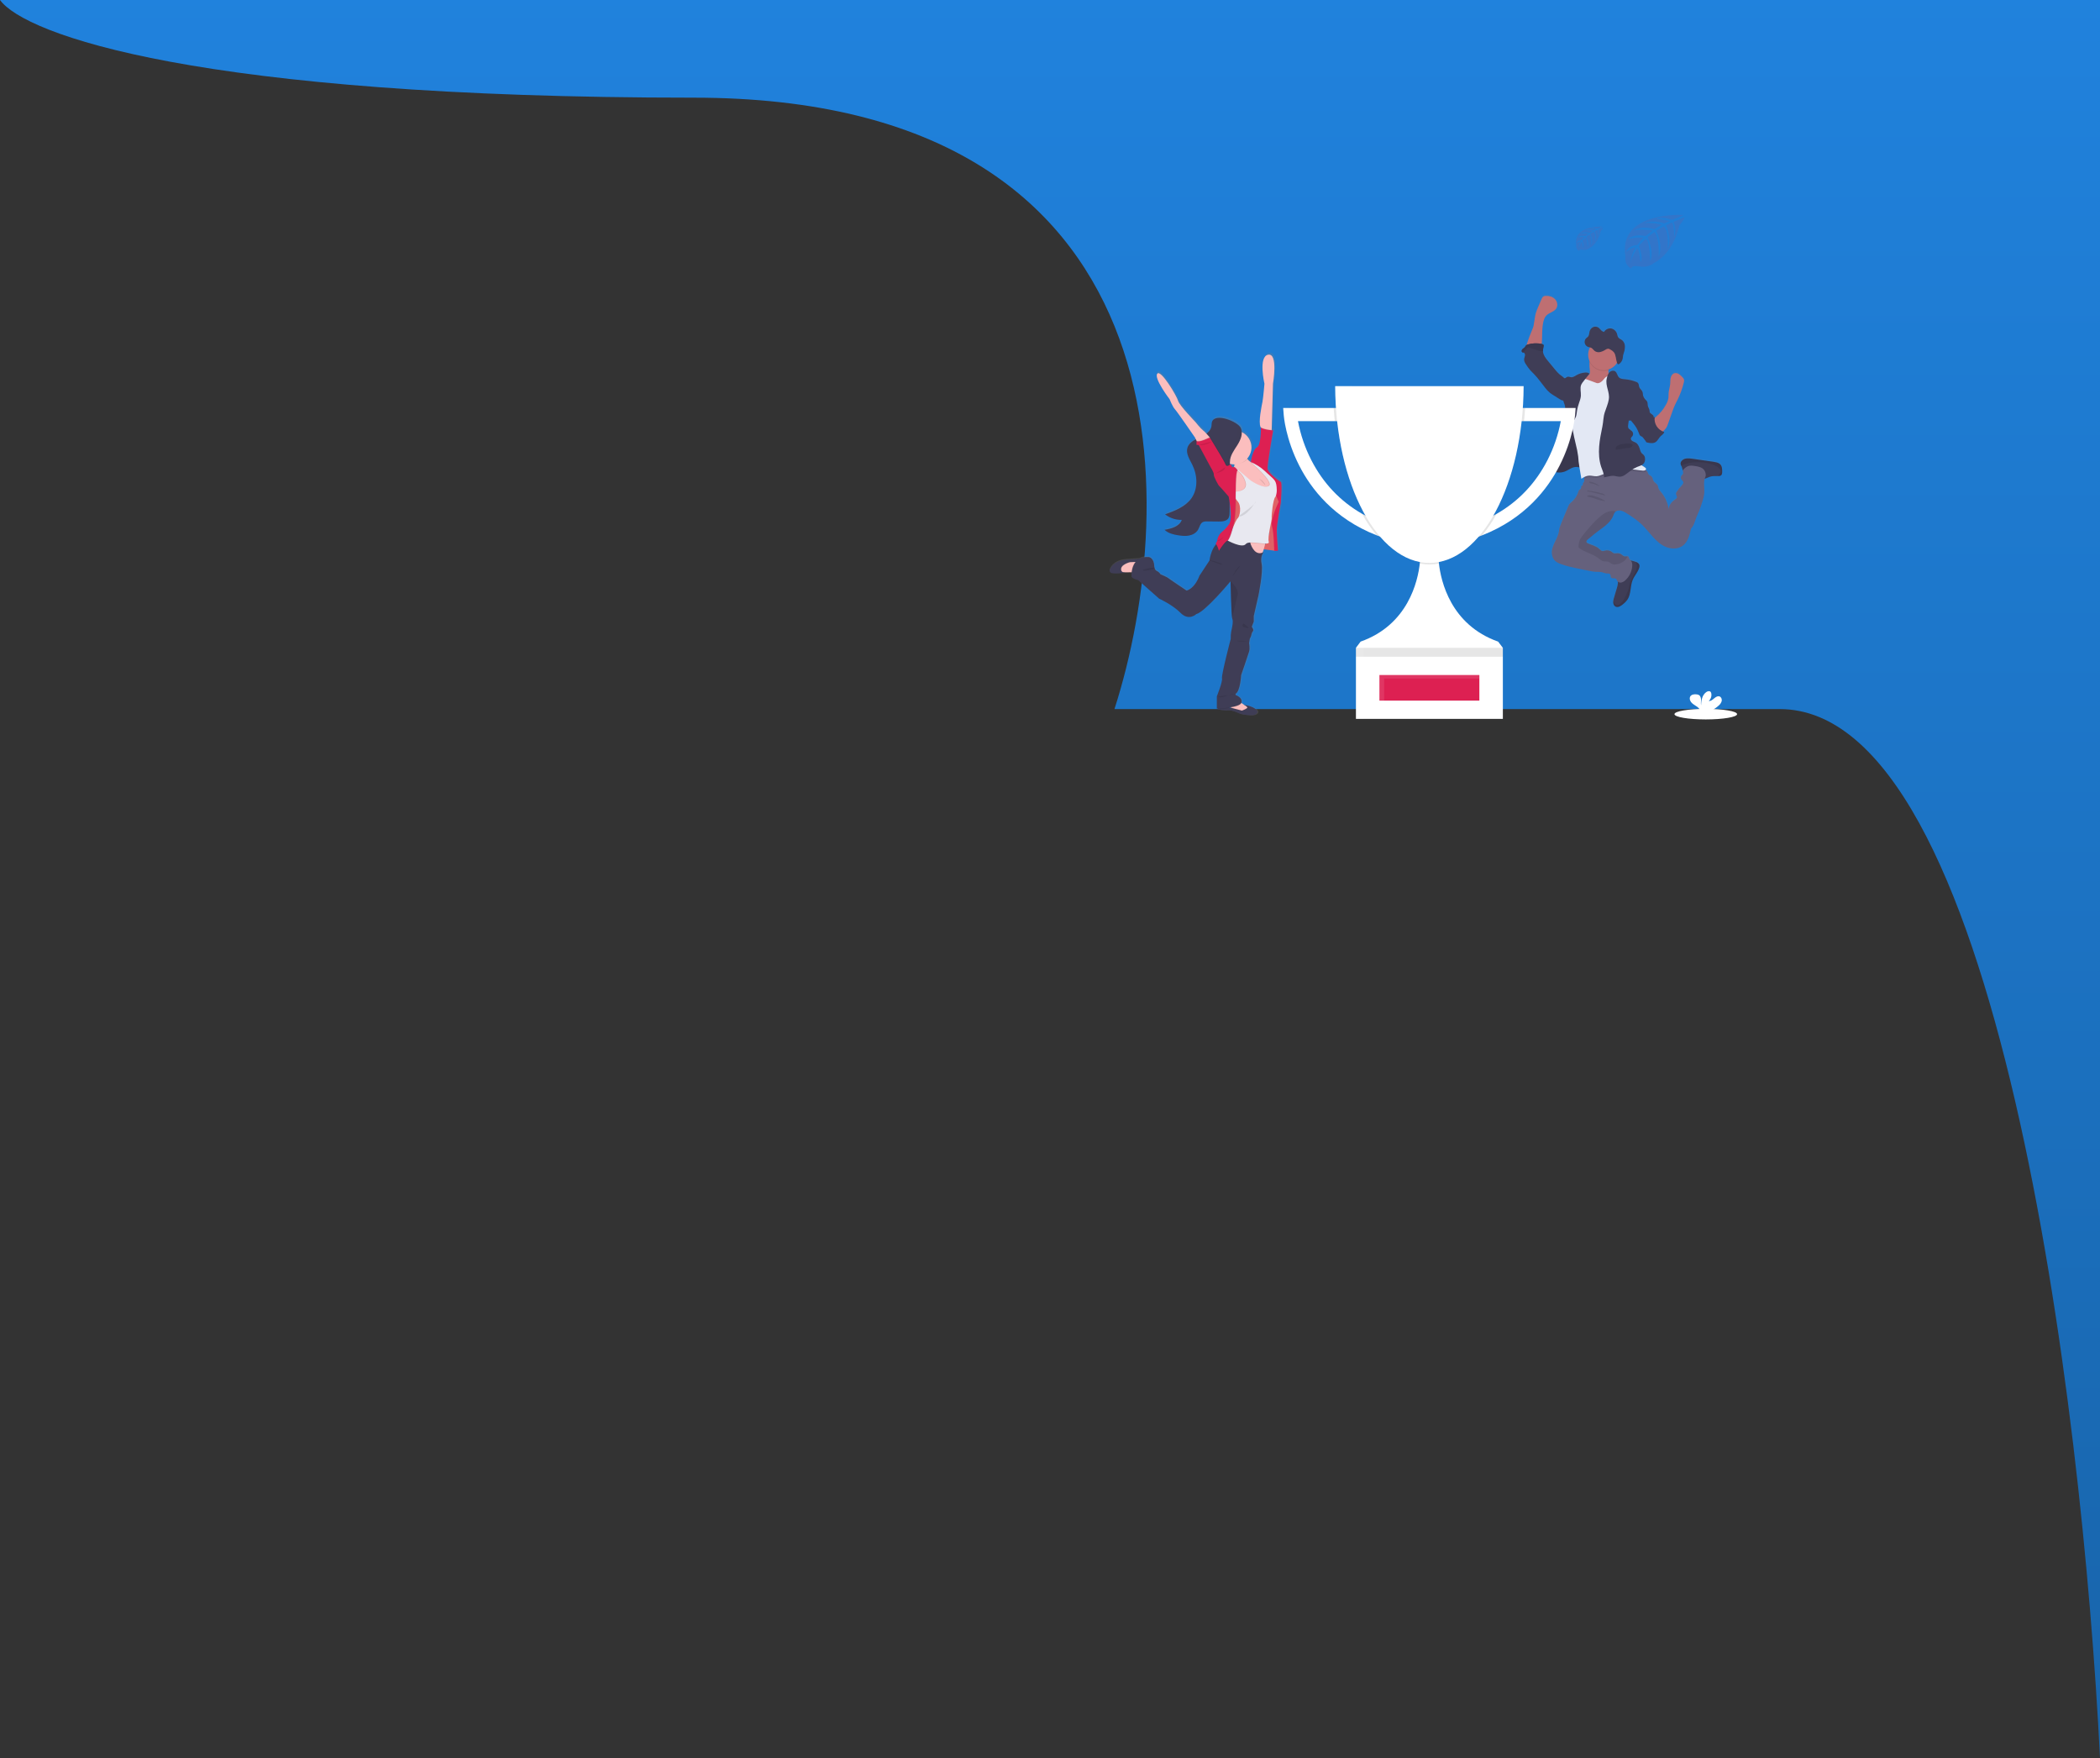 <svg width="1075" height="900" viewBox="0 0 1075 900" fill="none" xmlns="http://www.w3.org/2000/svg">
<rect x="0" y="0" width="1075" height="900" fill="#333333" stroke="none"/>
<path d="M570.5 363H911C1022.6 363 1066 718.167 1075 900V0H0C12.833 17.667 101.4 50 355 50C608.6 50 604.333 257.667 570.5 363Z" fill="url(#paint0_linear)"/>
<g clip-path="url(#clip0)">
<path d="M880.405 236.995C879.836 236.56 879.168 236.268 878.46 236.146C877.715 235.975 876.954 235.868 876.196 235.749L866.383 234.34C865.392 234.157 864.382 234.103 863.377 234.181C862.873 234.222 862.383 234.363 861.934 234.595C861.485 234.826 861.087 235.144 860.762 235.531C860.47 235.89 860.309 236.338 860.308 236.801C860.363 237.266 860.515 237.715 860.754 238.119C860.849 238.307 860.931 238.502 860.998 238.702C861.091 239.151 861.208 239.595 861.348 240.032C861.392 240.126 861.448 240.215 861.516 240.294C861.517 240.316 861.517 240.339 861.516 240.361C861.408 240.909 861.755 241.481 861.599 242.009C861.464 242.461 861.021 242.735 860.742 243.112C860.556 243.379 860.453 243.696 860.446 244.021C860.439 244.346 860.528 244.667 860.703 244.942C861.001 245.402 861.544 245.716 861.699 246.244C861.902 246.938 861.352 247.609 860.862 248.145C859.96 249.131 859.126 250.178 858.367 251.277C858.153 251.547 858.016 251.869 857.968 252.209C857.924 252.9 858.59 253.507 858.474 254.194C858.383 254.734 857.853 255.063 857.394 255.385C855.7 256.496 854.341 258.282 854.205 260.303C853.77 257.088 852.433 254.061 850.347 251.57C849.777 250.888 849.151 250.201 848.916 249.336C848.828 248.99 848.812 248.621 848.693 248.288C848.294 247.236 847.027 246.784 846.472 245.815C846.074 245.132 846.074 244.255 845.58 243.656C845.085 243.056 844.308 242.921 843.882 242.342C843.669 241.949 843.487 241.541 843.339 241.119C843.161 240.776 842.909 240.475 842.602 240.238C842.543 240.191 842.482 240.148 842.419 240.107C842.485 240.048 842.538 239.976 842.574 239.895C842.611 239.815 842.63 239.727 842.63 239.639C842.63 239.175 842.168 238.869 841.765 238.639C841.247 238.345 840.741 238.027 840.246 237.698C840.785 237.448 841.253 237.067 841.606 236.591C842.048 235.88 842.231 235.039 842.124 234.209C842.097 233.539 841.845 232.898 841.41 232.387C841.159 232.121 840.844 231.931 840.581 231.681C839.9 231.018 839.668 230.037 839.385 229.132C839.011 227.942 838.425 226.691 837.333 226.06C836.806 225.755 836.193 225.612 835.678 225.29C835.164 224.969 834.734 224.361 834.913 223.778C835.033 223.381 835.403 223.107 835.654 222.77C835.954 222.333 836.069 221.797 835.974 221.277C835.88 220.757 835.583 220.295 835.148 219.991C834.853 219.805 834.49 219.642 834.431 219.301C834.2 219.241 833.991 219.118 833.827 218.945C833.664 218.772 833.552 218.557 833.506 218.324C833.416 217.857 833.416 217.378 833.506 216.911C833.61 216.173 833.712 215.437 833.813 214.704C833.988 214.777 834.177 214.814 834.367 214.814C834.557 214.814 834.745 214.777 834.921 214.704C835.266 215.262 835.667 215.783 836.117 216.26C837.331 217.687 838.276 219.321 838.907 221.083C839.134 221.718 839.365 222.428 839.955 222.766C840.159 222.881 840.39 222.94 840.589 223.063C840.835 223.234 841.046 223.45 841.211 223.698C841.689 224.33 842.168 224.957 842.642 225.588L842.666 225.683C842.679 225.739 842.7 225.793 842.73 225.842C842.818 225.941 842.94 226.003 843.072 226.017C844.539 226.354 846.185 226.663 847.457 225.866C848.605 225.151 849.107 223.738 850.08 222.794C850.769 222.123 851.746 221.603 851.941 220.658C851.709 220.587 851.48 220.503 851.256 220.408C851.455 220.21 851.654 219.979 851.925 219.717C852.319 219.333 852.674 218.912 852.986 218.459C853.322 217.9 853.59 217.303 853.783 216.681C854.551 214.5 855.321 212.319 856.095 210.136C856.461 209.104 856.828 208.064 857.29 207.059C857.769 205.972 858.335 204.928 858.857 203.86C860.205 201.083 861.244 198.169 861.958 195.168C862.085 194.758 862.127 194.328 862.082 193.902C861.97 193.215 861.448 192.675 860.95 192.187C860.449 191.647 859.878 191.175 859.252 190.786C858.937 190.591 858.587 190.461 858.222 190.402C857.856 190.343 857.483 190.358 857.123 190.444C856.103 190.742 855.461 191.782 855.226 192.826C854.991 193.87 855.078 194.945 854.979 196.001C854.835 197.529 854.309 199.006 854.181 200.538C854.114 201.423 854.181 202.32 854.074 203.205C853.878 204.364 853.472 205.477 852.878 206.492C851.585 208.912 849.835 211.06 847.724 212.819C847.481 213.021 847.23 213.216 846.991 213.434C846.991 213.263 847.019 213.089 847.042 212.918C846.869 212.963 846.7 213.023 846.536 213.097C846.556 212.896 846.536 212.694 846.476 212.501C846.158 211.553 844.739 211.311 844.483 210.346C844.441 210.107 844.418 209.866 844.416 209.624C844.332 208.778 843.754 208.064 843.555 207.242C843.371 206.484 843.511 205.654 843.156 204.952C842.854 204.513 842.498 204.113 842.096 203.761C841.617 203.216 841.272 202.568 841.087 201.868C841.036 201.673 840.988 201.471 840.932 201.276C840.992 200.836 840.943 200.387 840.788 199.97C840.426 199.073 839.489 198.498 839.15 197.589C838.887 196.882 839.003 196.001 838.504 195.453C838.24 195.192 837.916 194.997 837.56 194.886C835.736 194.178 833.821 193.728 831.872 193.548C830.78 193.449 829.576 193.393 828.794 192.627C827.882 191.738 827.838 190.139 826.77 189.452C825.829 188.845 824.498 189.293 823.768 190.147C823.658 190.272 823.557 190.405 823.465 190.544C823.332 190.012 823.304 189.459 823.381 188.916C823.381 188.781 823.409 188.642 823.421 188.519C825.221 187.934 826.753 186.729 827.742 185.122C827.742 185.122 827.742 185.122 827.742 185.145L827.79 185.268C827.906 185.558 828.089 185.836 828.36 185.868C828.54 185.866 828.715 185.803 828.854 185.689C829.095 185.523 829.317 185.331 829.516 185.118C829.617 185.006 829.713 184.891 829.803 184.772C829.987 184.524 830.144 184.258 830.273 183.978C830.471 183.557 830.606 183.109 830.672 182.649C830.744 182.188 830.752 181.716 830.831 181.256C830.906 180.899 831.003 180.548 831.122 180.204C831.162 180.089 831.202 179.973 831.238 179.858C831.274 179.743 831.326 179.588 831.365 179.461C831.615 178.645 831.749 177.798 831.764 176.945C831.764 176.802 831.764 176.659 831.764 176.516C831.75 175.959 831.624 175.411 831.394 174.903C831.164 174.396 830.834 173.939 830.425 173.559C829.739 173 828.83 172.765 828.328 172.007C828.001 171.499 827.93 170.844 827.738 170.249C827.531 169.536 827.128 168.896 826.575 168.4C826.021 167.904 825.339 167.572 824.605 167.443C823.722 167.346 822.835 167.589 822.126 168.121L822.07 168.165C821.675 168.466 821.34 168.837 821.082 169.261C820.555 169.116 820.073 168.843 819.678 168.467C819.28 168.098 818.973 167.633 818.57 167.276C818.194 166.933 817.732 166.697 817.233 166.592C816.734 166.487 816.216 166.518 815.732 166.681C815.235 166.879 814.791 167.192 814.438 167.595C814.086 167.997 813.834 168.477 813.703 168.995C813.484 169.812 813.524 170.753 813.066 171.436C812.711 171.968 812.129 172.23 811.722 172.714C811.47 173.02 811.297 173.384 811.22 173.774C811.172 173.991 811.149 174.214 811.152 174.436C811.152 174.536 811.152 174.635 811.176 174.73C811.176 174.73 811.176 174.762 811.176 174.778C811.19 174.887 811.213 174.994 811.244 175.099C811.357 175.502 811.56 175.873 811.838 176.187C812.101 176.487 812.43 176.723 812.799 176.877C812.949 176.936 813.104 176.985 813.261 177.024L813.735 177.132L813.903 177.171C813.33 178.241 813.012 179.428 812.974 180.64C812.935 181.852 813.177 183.057 813.679 184.161C813.679 184.272 813.652 184.383 813.64 184.494C813.575 186.057 813.644 187.623 813.847 189.174C813.903 189.789 813.935 190.468 813.556 190.956C813.383 191.148 813.19 191.32 812.978 191.468C813.193 191.191 813.412 190.917 813.636 190.643C813.074 190.079 812.185 190.008 811.388 190.063C809.845 190.178 808.347 190.634 807.003 191.397C806.11 191.909 805.193 192.588 804.173 192.469C803.571 192.401 802.977 192.072 802.391 192.23C802.062 192.365 801.754 192.547 801.478 192.77C801.26 192.926 800.997 193.007 800.729 193C800.103 192.234 799.135 191.714 798.385 191.091C797.532 190.335 796.752 189.502 796.053 188.603C794.762 187.051 793.474 185.495 792.207 183.927C791.139 182.609 790.042 181.184 789.855 179.497C789.836 179.33 789.827 179.162 789.827 178.993C789.853 178.192 789.955 177.394 790.13 176.612C790.177 176.423 790.177 176.225 790.13 176.036C790.011 175.639 789.552 175.492 789.158 175.405C789.209 175.099 789.245 174.786 789.265 174.488C789.488 171.074 789.245 167.605 789.971 164.263C790.246 162.977 790.696 161.675 791.625 160.743C793.08 159.278 795.515 158.925 796.631 157.19C797.564 155.745 797.193 153.701 796.021 152.427C794.85 151.153 793.044 150.633 791.326 150.696C790.844 150.68 790.368 150.807 789.959 151.062C789.576 151.4 789.29 151.832 789.13 152.316L787.42 156.456C786.924 157.534 786.506 158.645 786.168 159.782C785.69 161.521 785.582 163.354 785.203 165.109C785.203 166.458 784.33 168.141 783.852 169.384C783.318 170.781 782.74 172.162 782.258 173.587C782.138 173.944 781.72 175.004 781.461 175.969C781.363 176.025 781.272 176.093 781.189 176.171C780.981 176.437 780.792 176.716 780.623 177.008C780.261 177.485 779.671 177.739 779.272 178.199C778.874 178.66 778.79 179.505 779.344 179.735C779.456 179.773 779.573 179.798 779.691 179.811C779.763 179.817 779.835 179.829 779.906 179.846C780.504 180.013 780.739 180.763 780.651 181.383C780.564 182.002 780.253 182.573 780.201 183.193C780.093 184.288 780.739 185.308 781.361 186.229C782.005 187.227 782.716 188.181 783.489 189.083C784.051 189.71 784.685 190.274 785.251 190.877C787.408 193.084 789.122 195.664 791.059 198.061C791.756 198.966 792.548 199.794 793.423 200.53C793.993 200.975 794.591 201.384 795.212 201.757L798.545 203.86C798.922 204.136 799.35 204.337 799.804 204.452C799.952 204.472 800.102 204.472 800.251 204.452C800.271 204.551 800.286 204.646 800.31 204.745C800.569 205.785 801.139 206.73 801.203 207.79C801.267 208.85 801.171 209.933 801.247 211.005C801.319 211.993 801.538 212.99 801.594 213.962C801.705 215.835 801.243 217.685 800.797 219.519C800.123 222.202 799.716 224.941 798.405 227.374C798.038 228.045 797.608 228.728 797.608 229.494C797.608 229.585 797.608 229.68 797.632 229.771L797.034 230.109C796.858 230.208 796.683 230.307 796.524 230.41C795.766 230.903 794.957 231.446 794.646 232.296C794.395 232.983 794.511 233.768 794.208 234.435C794.193 234.465 794.177 234.494 794.16 234.523C793.841 235.142 793.207 235.602 793.064 236.281C792.956 236.801 793.163 237.353 793.064 237.869C793.064 237.869 793.064 237.869 793.064 237.888C792.973 238.148 792.901 238.413 792.849 238.682C792.844 238.77 792.852 238.858 792.872 238.944C792.948 239.245 793.115 239.515 793.351 239.718C793.494 239.856 793.65 239.979 793.817 240.087C793.987 240.199 794.163 240.302 794.343 240.397L794.447 240.453C794.598 240.532 794.75 240.607 794.905 240.679L795.009 240.722C795.188 240.802 795.372 240.873 795.555 240.937L795.683 240.977C795.826 241.024 795.974 241.068 796.121 241.104L796.221 241.135L796.312 241.155L796.711 241.239L796.858 241.266C797.034 241.295 797.213 241.319 797.397 241.338H797.556C797.692 241.338 797.823 241.358 797.955 241.362H798.142C798.282 241.362 798.417 241.362 798.541 241.362H798.684C798.871 241.362 799.059 241.334 799.246 241.31H799.306C799.473 241.286 799.641 241.258 799.808 241.223L799.936 241.195C800.091 241.159 800.247 241.123 800.402 241.076L800.486 241.052C800.673 240.996 800.86 240.937 801.044 240.865C801.678 240.606 802.294 240.302 802.885 239.956C803.284 239.738 803.683 239.516 804.081 239.313C804.377 239.165 804.68 239.033 804.99 238.917C805.744 238.596 806.564 238.46 807.382 238.52C807.785 238.574 808.185 238.655 808.577 238.762C808.577 238.805 808.577 238.849 808.577 238.893C808.902 240.798 809.222 242.703 809.538 244.608C810.06 244.234 810.612 243.904 811.188 243.62C811.08 243.908 811.009 244.208 810.977 244.513C810.953 244.749 810.953 244.987 810.977 245.224C811.013 245.601 811.093 246.017 810.865 246.315C810.726 246.498 810.467 246.601 810.391 246.807C810.336 247.018 810.322 247.238 810.351 247.454C810.335 247.701 810.23 247.934 810.056 248.11C809.882 248.286 809.65 248.394 809.403 248.415C809.517 248.734 809.519 249.083 809.41 249.404C809.301 249.725 809.086 250 808.801 250.185C808.634 250.265 808.478 250.366 808.338 250.487C808.202 250.662 808.11 250.868 808.071 251.086C807.544 253.052 806.461 254.825 804.95 256.195C804.383 256.638 803.866 257.141 803.408 257.695C803.124 258.124 802.89 258.583 802.71 259.064C801.647 261.652 800.568 264.241 799.473 266.832C798.867 268.281 798.278 269.753 798.086 271.313C797.608 275.592 793.781 279.22 794.499 283.467C794.644 284.528 795.073 285.53 795.742 286.369C796.54 287.325 797.735 287.873 798.931 288.317C802.004 289.508 805.245 290.159 808.474 290.814L813.544 291.85C814.539 292.078 815.548 292.237 816.565 292.326C817.789 292.41 819.045 292.295 820.236 292.604C820.974 292.795 821.679 293.148 822.441 293.188C823.094 293.223 823.9 293.085 824.286 293.616C824.673 294.148 824.374 294.851 824.741 295.323C825.331 296.073 826.77 295.323 827.411 296.03C827.587 296.301 827.721 296.597 827.81 296.907C827.907 297.099 828.043 297.269 828.209 297.407C828.248 297.631 828.264 297.858 828.256 298.086C828.173 299.008 827.98 299.916 827.682 300.793C827.204 302.404 826.727 304.017 826.251 305.631C826.07 306.201 825.936 306.786 825.853 307.378C825.823 307.665 825.823 307.955 825.853 308.243C825.936 309.12 826.443 310.025 827.284 310.311C827.936 310.483 828.63 310.397 829.221 310.073C829.791 309.776 830.326 309.417 830.815 309.001C831.698 308.336 832.473 307.541 833.115 306.643C835.108 303.674 834.463 299.658 835.862 296.375C836.79 294.184 838.6 292.406 839.202 290.096C839.343 289.656 839.359 289.187 839.25 288.738C838.999 287.944 838.15 287.492 837.356 287.206H837.321C836.669 286.975 836.003 286.786 835.328 286.639C835.16 286.603 834.989 286.575 834.817 286.547C834.438 286.24 834.136 285.848 833.936 285.404C833.905 285.168 833.842 284.937 833.749 284.717C833.686 284.623 833.601 284.545 833.501 284.489C833.401 284.434 833.289 284.403 833.175 284.4C832.776 284.36 832.242 284.503 831.808 284.471C830.919 284.408 830.329 283.539 829.532 283.138C828.735 282.737 827.87 282.836 827.021 282.896C826.717 282.937 826.408 282.918 826.112 282.84C825.758 282.678 825.434 282.456 825.155 282.185C824.665 281.805 824.092 281.544 823.483 281.422C822.873 281.3 822.244 281.321 821.644 281.482C821.262 281.636 820.858 281.727 820.448 281.752C819.67 281.709 819.12 281.018 818.546 280.494C816.976 279.061 814.74 278.684 812.834 277.743C812.543 277.635 812.3 277.427 812.149 277.156C811.93 276.616 812.424 276.076 812.87 275.707L816.147 272.996C819.734 270.027 824.219 267.793 825.885 263.438C826.058 262.855 826.328 262.303 826.682 261.807C826.811 261.656 826.96 261.522 827.124 261.41C827.849 260.942 828.727 260.772 829.576 260.934C830.609 261.164 831.589 261.59 832.462 262.188C833.889 263.048 835.277 263.974 836.627 264.967C837.964 265.918 839.236 266.958 840.434 268.078C842.526 270.063 844.268 272.417 846.217 274.556C848.167 276.696 850.395 278.692 853.101 279.716C855.808 280.74 859.08 280.697 861.404 278.978C864.087 276.993 864.948 273.445 865.625 270.19C867.12 268.753 867.57 266.566 868.3 264.633C868.758 263.407 869.344 262.252 869.838 261.029C870.428 259.592 870.891 258.108 871.353 256.627C871.877 255.14 872.233 253.6 872.413 252.035C872.605 249.562 871.939 246.93 872.637 244.608C873.557 244.406 874.394 243.89 875.299 243.588C876.647 243.148 878.09 243.219 879.517 243.227H879.608C880.1 243.279 880.595 243.163 881.011 242.898C881.49 242.501 881.565 241.822 881.589 241.207C881.645 239.687 881.549 237.98 880.405 236.995ZM822.652 169.288C822.322 169.37 821.981 169.394 821.644 169.36L822.652 169.288Z" fill="url(#paint1_linear)"/>
<path d="M824.222 194.398C823.74 194.806 823.174 195.105 822.564 195.275L819.738 196.283C818.204 196.831 816.601 197.383 814.983 197.184C814.078 197.073 810.2 196.505 809.614 195.803C808.721 194.715 811.85 193.116 812.918 192.199C813.16 192.025 813.385 191.829 813.588 191.611C813.986 191.127 813.935 190.448 813.879 189.837C813.676 188.289 813.607 186.726 813.671 185.165C813.702 184.793 813.756 184.424 813.831 184.058C814.229 182.232 815.935 182.899 817.283 183.383C818.905 183.908 820.473 184.584 821.966 185.403C822.421 185.637 822.817 185.971 823.122 186.38C823.712 187.269 823.477 188.436 823.381 189.555C823.298 190.424 823.302 191.258 823.848 191.889C824.123 192.13 824.375 192.396 824.601 192.683C824.729 192.972 824.761 193.294 824.693 193.602C824.625 193.91 824.46 194.189 824.222 194.398Z" fill="#BE6F72"/>
<path d="M785.183 165.791C785.582 164.033 785.67 162.219 786.148 160.477C786.486 159.344 786.904 158.236 787.4 157.162L789.158 153.078C789.318 152.596 789.604 152.164 789.987 151.828C790.396 151.575 790.872 151.448 791.354 151.463C793.072 151.399 794.877 151.931 796.049 153.189C797.221 154.447 797.592 156.484 796.659 157.924C795.543 159.659 793.108 160.008 791.653 161.469C790.724 162.402 790.274 163.7 789.999 164.982C789.273 168.316 789.516 171.773 789.293 175.179C789.221 176.238 789.014 177.449 788.097 177.997C787.543 178.267 786.927 178.386 786.311 178.342L783.697 178.386C783.258 178.386 781.668 178.66 781.377 178.33C780.867 177.755 782.031 174.889 782.242 174.25C782.712 172.833 783.29 171.452 783.836 170.058C784.311 168.816 785.183 167.137 785.183 165.791Z" fill="#BE6F72"/>
<path d="M839.174 290.489C838.572 292.783 836.762 294.569 835.834 296.756C834.435 300.031 835.064 304.036 833.087 306.997C832.446 307.896 831.67 308.693 830.787 309.358C830.298 309.773 829.763 310.131 829.193 310.426C828.602 310.751 827.908 310.836 827.256 310.664C826.415 310.378 825.909 309.474 825.825 308.6C825.795 308.314 825.795 308.025 825.825 307.739C825.909 307.148 826.042 306.565 826.223 305.996C826.702 304.39 827.179 302.781 827.654 301.17C827.952 300.296 828.145 299.39 828.228 298.471C828.28 297.471 827.642 296.169 827.913 295.236C828.037 294.815 828.499 294.442 828.711 294.089C829.011 293.58 829.241 293.034 829.396 292.465C829.723 291.358 829.946 290.175 830.632 289.242C831.079 288.689 831.603 288.201 832.186 287.794C832.617 287.417 833.122 287.135 833.669 286.964C834.2 286.871 834.744 286.897 835.264 287.039C835.94 287.183 836.606 287.372 837.257 287.603H837.293C838.09 287.889 838.935 288.329 839.186 289.131C839.308 289.576 839.304 290.046 839.174 290.489Z" fill="#3F3D56"/>
<path d="M881.585 241.691C881.561 242.306 881.485 242.993 881.007 243.378C880.591 243.643 880.096 243.759 879.604 243.707H879.496C878.073 243.707 876.627 243.628 875.279 244.069C874.255 244.406 873.314 245.025 872.246 245.148C870.775 245.315 869.392 244.513 868.089 243.815C866.861 243.156 865.601 242.56 864.314 242.028C863.469 241.683 861.743 241.461 861.336 240.54C861.197 240.104 861.08 239.662 860.986 239.214C860.919 239.014 860.837 238.819 860.742 238.631C860.503 238.229 860.351 237.781 860.296 237.317C860.298 236.854 860.458 236.406 860.75 236.047C861.076 235.663 861.474 235.348 861.922 235.118C862.37 234.889 862.859 234.75 863.361 234.709C864.366 234.631 865.376 234.685 866.367 234.868L876.18 236.273C876.937 236.38 877.699 236.487 878.444 236.67C879.152 236.792 879.819 237.084 880.389 237.519C881.549 238.488 881.645 240.191 881.585 241.691Z" fill="#3F3D56"/>
<path d="M872.96 244.231C871.764 246.744 872.625 249.717 872.409 252.495C872.229 254.057 871.873 255.593 871.349 257.076C870.887 258.552 870.424 260.033 869.835 261.466C869.34 262.656 868.754 263.847 868.296 265.062C867.566 266.999 867.1 269.178 865.621 270.619C864.944 273.866 864.083 277.414 861.4 279.383C859.068 281.097 855.82 281.157 853.097 280.121C850.375 279.085 848.163 277.1 846.213 274.961C844.264 272.822 842.522 270.492 840.43 268.499C839.23 267.378 837.956 266.34 836.615 265.391C835.265 264.415 833.877 263.497 832.45 262.637C831.576 262.041 830.597 261.617 829.564 261.386C828.716 261.224 827.837 261.395 827.112 261.863C826.948 261.975 826.799 262.108 826.67 262.26C826.315 262.754 826.046 263.304 825.873 263.887C824.199 268.229 819.706 270.46 816.119 273.421L812.842 276.124C812.396 276.493 811.902 277.033 812.121 277.569C812.272 277.84 812.515 278.048 812.807 278.156C814.712 279.093 816.948 279.47 818.519 280.899C819.093 281.423 819.643 282.114 820.42 282.153C820.83 282.129 821.234 282.04 821.616 281.887C822.215 281.726 822.845 281.705 823.454 281.826C824.063 281.947 824.636 282.207 825.127 282.586C825.406 282.857 825.73 283.079 826.084 283.241C826.38 283.319 826.689 283.338 826.993 283.296C827.842 283.237 828.743 283.162 829.504 283.539C830.265 283.916 830.891 284.805 831.78 284.868C832.214 284.9 832.733 284.757 833.147 284.797C833.261 284.8 833.373 284.831 833.473 284.886C833.573 284.942 833.658 285.02 833.721 285.114C833.814 285.332 833.877 285.562 833.909 285.797C834.072 286.357 834.622 286.698 834.981 287.159C835.531 287.865 835.611 288.826 835.555 289.719C835.374 292.511 834.124 295.128 832.063 297.03C831.478 297.626 830.731 298.039 829.915 298.221C829.506 298.306 829.08 298.261 828.698 298.092C828.316 297.923 827.997 297.639 827.786 297.28C827.697 296.971 827.563 296.677 827.387 296.407C826.746 295.704 825.307 296.45 824.717 295.7C824.35 295.232 824.613 294.482 824.262 293.997C823.912 293.513 823.067 293.601 822.417 293.573C821.656 293.533 820.95 293.176 820.213 292.989C819.017 292.68 817.765 292.795 816.541 292.711C815.525 292.622 814.515 292.463 813.52 292.235L808.45 291.203C805.221 290.548 801.981 289.885 798.907 288.714C797.731 288.27 796.548 287.722 795.719 286.77C795.05 285.932 794.621 284.932 794.475 283.872C793.753 279.637 797.58 276.017 798.062 271.75C798.234 270.194 798.86 268.725 799.449 267.281C800.531 264.698 801.61 262.114 802.686 259.529C802.86 259.047 803.087 258.587 803.364 258.155C803.822 257.603 804.34 257.101 804.906 256.659C806.417 255.294 807.5 253.525 808.027 251.562C808.066 251.344 808.158 251.139 808.294 250.963C808.436 250.845 808.591 250.745 808.757 250.665C809.041 250.481 809.256 250.206 809.365 249.886C809.474 249.566 809.472 249.218 809.359 248.899C809.606 248.879 809.838 248.771 810.012 248.594C810.186 248.418 810.291 248.185 810.307 247.939C810.278 247.724 810.292 247.505 810.347 247.296C810.443 247.089 810.682 246.986 810.822 246.803C811.049 246.506 810.969 246.089 810.933 245.716C810.909 245.48 810.909 245.242 810.933 245.005C811.02 244.165 811.398 243.381 812.001 242.787C812.954 241.854 814.309 242.096 815.625 241.874C816.937 241.592 818.218 241.183 819.451 240.655C822.91 239.298 826.552 238.459 830.257 238.166C833.982 237.875 837.722 238.468 841.171 239.897C841.673 240.099 842.146 240.366 842.578 240.691C842.885 240.926 843.137 241.226 843.316 241.568C843.463 241.988 843.644 242.396 843.858 242.787C844.284 243.366 845.089 243.553 845.556 244.1C846.022 244.648 846.062 245.573 846.449 246.252C847.003 247.22 848.286 247.669 848.669 248.721C848.788 249.054 848.804 249.419 848.892 249.764C849.107 250.63 849.753 251.312 850.323 251.995C852.413 254.484 853.75 257.512 854.181 260.727C854.309 258.715 855.668 256.933 857.37 255.821C857.829 255.524 858.359 255.194 858.45 254.655C858.566 253.972 857.9 253.365 857.944 252.67C857.993 252.331 858.13 252.01 858.343 251.741C859.102 250.645 859.936 249.601 860.838 248.617C861.328 248.081 861.878 247.427 861.675 246.72C861.52 246.192 860.978 245.883 860.679 245.422C860.504 245.148 860.415 244.828 860.422 244.503C860.429 244.178 860.532 243.863 860.718 243.596C860.998 243.219 861.44 242.945 861.575 242.497C861.731 241.969 861.384 241.397 861.492 240.854C861.637 240.418 861.927 240.045 862.313 239.794C862.842 239.314 863.443 238.92 864.095 238.627C865.147 238.23 866.319 238.377 867.435 238.532C869.3 238.79 871.393 239.186 872.445 240.742C873.119 241.715 873.462 243.191 872.96 244.231Z" fill="#65617D"/>
<path opacity="0.1" d="M881.585 241.691C881.561 242.306 881.486 242.993 881.007 243.378C880.591 243.643 880.096 243.76 879.604 243.707H879.497C879.66 242.882 880.668 242.409 880.844 241.572C880.874 241.315 880.85 241.054 880.775 240.806C880.699 240.558 880.574 240.329 880.405 240.131C879.552 238.984 878.181 238.349 876.818 237.885C872.967 236.57 868.841 236.262 864.836 236.991C863.747 237.168 862.687 237.493 861.687 237.956C861.355 238.163 861.036 238.388 860.73 238.631C860.491 238.229 860.339 237.781 860.284 237.317C860.286 236.854 860.446 236.406 860.738 236.047C861.064 235.663 861.462 235.348 861.91 235.118C862.358 234.889 862.847 234.75 863.349 234.709C864.354 234.631 865.364 234.685 866.355 234.868L876.168 236.273C876.926 236.38 877.687 236.487 878.432 236.67C879.14 236.792 879.808 237.084 880.377 237.519C881.549 238.488 881.645 240.191 881.585 241.691Z" fill="black"/>
<path opacity="0.1" d="M839.174 290.489C838.572 292.783 836.762 294.569 835.834 296.756C834.435 300.031 835.064 304.036 833.087 306.997C832.446 307.896 831.67 308.693 830.787 309.358C830.298 309.773 829.763 310.131 829.193 310.426C828.602 310.751 827.908 310.836 827.256 310.664C826.415 310.378 825.909 309.474 825.825 308.6C825.795 308.314 825.795 308.025 825.825 307.739L825.849 307.802C826.195 308.636 826.762 309.509 827.654 309.656C827.99 309.68 828.326 309.635 828.643 309.524C828.96 309.412 829.25 309.237 829.496 309.009C830.811 307.957 831.577 306.389 832.306 304.877C832.877 303.787 833.329 302.638 833.653 301.452C833.813 300.777 833.888 300.086 834.052 299.411C834.809 296.133 837.388 293.458 837.958 290.135C838.005 289.907 838.015 289.673 837.99 289.441C837.915 289.138 837.8 288.847 837.647 288.575C837.509 288.268 837.407 287.946 837.344 287.615C838.142 287.901 838.987 288.341 839.238 289.143C839.341 289.589 839.319 290.054 839.174 290.489Z" fill="black"/>
<path opacity="0.1" d="M833.155 284.797C832.786 285.757 832.165 286.602 831.357 287.242C830.223 288.103 828.894 288.675 827.487 288.909C826.832 289.075 826.145 289.067 825.494 288.885C824.609 288.579 823.971 287.754 823.067 287.516C822.421 287.341 821.727 287.496 821.074 287.401C819.898 287.238 818.985 286.345 818.036 285.63C815.13 283.455 811.316 282.753 808.41 280.578C808.281 280.498 808.174 280.388 808.099 280.256C808.043 280.113 808.023 279.96 808.039 279.807C808.05 278.488 808.348 277.187 808.912 275.993C809.374 275.16 809.925 274.379 810.554 273.663C813.157 270.488 815.772 267.289 818.889 264.609C820.197 263.486 821.624 262.438 823.274 261.93C824.191 261.648 826 261.382 827.116 261.859C826.952 261.971 826.803 262.104 826.674 262.256C826.319 262.75 826.05 263.3 825.877 263.883C824.199 268.229 819.706 270.46 816.119 273.421L812.842 276.124C812.396 276.493 811.902 277.033 812.121 277.569C812.272 277.84 812.515 278.048 812.807 278.156C814.712 279.093 816.948 279.47 818.519 280.899C819.092 281.423 819.643 282.114 820.42 282.153C820.83 282.129 821.234 282.04 821.616 281.887C822.215 281.726 822.845 281.705 823.454 281.826C824.063 281.947 824.636 282.207 825.127 282.586C825.406 282.857 825.73 283.079 826.084 283.241C826.38 283.319 826.689 283.338 826.993 283.296C827.842 283.237 828.743 283.161 829.504 283.539C830.265 283.916 830.891 284.805 831.78 284.868C832.222 284.9 832.741 284.749 833.155 284.797Z" fill="black"/>
<path d="M796.496 230.926C795.738 231.411 794.933 231.958 794.622 232.8C794.367 233.487 794.487 234.273 794.18 234.939C793.873 235.606 793.183 236.071 793.032 236.785C792.924 237.305 793.135 237.853 793.032 238.373C792.942 238.643 792.868 238.919 792.813 239.198C792.773 239.79 793.283 240.27 793.781 240.599C794.842 241.287 796.05 241.716 797.308 241.854C798.566 241.992 799.838 241.834 801.024 241.393C802.088 240.996 803.049 240.349 804.069 239.841C805.064 239.271 806.202 238.995 807.35 239.048C808.007 239.119 808.637 239.357 809.295 239.444C809.62 239.508 809.955 239.493 810.272 239.399C810.59 239.305 810.879 239.135 811.116 238.905C811.319 238.625 811.456 238.304 811.515 237.964C812.069 235.785 811.818 233.475 811.292 231.284C810.766 229.093 809.968 226.985 809.406 224.806C809.008 223.19 808.701 221.535 808.035 220.007C807.369 218.479 806.249 217.058 804.683 216.475C804.559 216.414 804.419 216.396 804.284 216.423C804.184 216.465 804.095 216.53 804.025 216.613C802.786 217.921 801.852 219.485 801.291 221.194C800.665 223.095 800.494 225.112 799.92 227.021C799.673 227.815 799.354 228.878 798.724 229.486C798.094 230.093 797.209 230.47 796.496 230.926Z" fill="#3F3D56"/>
<path opacity="0.1" d="M811.527 237.952C811.46 238.293 811.317 238.614 811.108 238.893C810.872 239.124 810.582 239.294 810.265 239.387C809.947 239.48 809.611 239.495 809.287 239.429C808.633 239.349 808.003 239.107 807.346 239.032C806.198 238.979 805.06 239.254 804.065 239.825C803.045 240.334 802.072 240.965 801.016 241.373C799.471 241.957 797.782 242.053 796.181 241.647C795.33 241.434 794.522 241.08 793.789 240.599C793.287 240.274 792.781 239.806 792.821 239.198C792.876 238.92 792.95 238.646 793.04 238.377C793.143 237.857 792.936 237.309 793.04 236.789C793.191 236.075 793.885 235.598 794.188 234.939C794.491 234.28 794.375 233.491 794.626 232.804C794.937 231.958 795.746 231.415 796.504 230.926C797.261 230.438 798.162 230.065 798.768 229.474C798.846 229.382 798.917 229.283 798.979 229.18C799.416 228.509 799.737 227.77 799.928 226.993C800.514 225.08 800.673 223.067 801.295 221.162C801.859 219.455 802.794 217.892 804.033 216.586C804.099 216.5 804.188 216.435 804.288 216.395C804.423 216.368 804.563 216.385 804.687 216.443C806.249 217.03 807.369 218.451 808.039 219.979C808.709 221.507 808.992 223.155 809.41 224.774C809.968 226.953 810.77 229.069 811.296 231.256C811.822 233.443 812.081 235.769 811.527 237.952Z" fill="black"/>
<path opacity="0.1" d="M823.381 189.543C821.507 190.136 819.479 190.019 817.686 189.213C815.894 188.407 814.464 186.969 813.672 185.177C813.703 184.805 813.756 184.435 813.831 184.07C814.23 182.244 815.936 182.911 817.283 183.395C818.905 183.92 820.473 184.596 821.966 185.415C822.421 185.649 822.817 185.983 823.122 186.392C823.712 187.269 823.477 188.436 823.381 189.543Z" fill="black"/>
<path d="M820.974 189.52C825.377 189.52 828.946 185.965 828.946 181.581C828.946 177.197 825.377 173.643 820.974 173.643C816.571 173.643 813.002 177.197 813.002 181.581C813.002 185.965 816.571 189.52 820.974 189.52Z" fill="#BE6F72"/>
<path opacity="0.1" d="M842.606 240.905C842.606 241.564 841.709 241.774 841.043 241.739C838.652 241.6 836.312 240.945 833.944 241.143C830.951 241.413 828.2 243.06 825.199 243.211C824.043 243.271 822.867 243.1 821.727 243.31C820.252 243.584 818.937 244.477 817.434 244.604C816.131 244.716 814.843 244.227 813.54 244.279C812.629 244.333 811.74 244.585 810.937 245.017C811.024 244.177 811.402 243.392 812.005 242.798C812.958 241.866 814.313 242.108 815.629 241.885C816.941 241.603 818.222 241.195 819.455 240.667C822.914 239.31 826.555 238.471 830.261 238.178C833.983 237.883 837.722 238.473 841.171 239.897C841.673 240.099 842.146 240.366 842.578 240.691C842.6 240.76 842.609 240.833 842.606 240.905Z" fill="black"/>
<path d="M817.287 196.077L814.058 194.886L812.695 194.386C812.139 194.154 811.555 193.999 810.957 193.925C809.394 193.806 807.924 194.842 807.091 196.164C806.257 197.486 805.943 199.061 805.675 200.598C805.309 202.699 804.998 204.808 804.743 206.925C804.468 208.836 804.328 210.765 804.324 212.696C804.416 217.61 805.46 222.456 806.608 227.239C807.17 229.36 807.595 231.514 807.88 233.689C807.975 234.586 808.019 235.487 808.115 236.388C808.219 237.4 808.386 238.4 808.553 239.405L809.514 245.108C810.71 244.263 812.069 243.521 813.54 243.477C814.843 243.429 816.135 243.914 817.434 243.803C818.929 243.68 820.252 242.786 821.727 242.513C822.867 242.302 824.043 242.469 825.203 242.413C828.2 242.263 830.955 240.611 833.944 240.345C836.316 240.131 838.672 240.798 841.047 240.937C841.709 240.976 842.606 240.766 842.606 240.103C842.606 239.643 842.144 239.337 841.741 239.107C839.843 237.969 838.037 236.686 836.34 235.269C834.769 234.03 833.175 232.76 832.095 231.085C829.492 227.056 830.385 221.607 828.165 217.356C826.359 213.902 828.165 209.377 828.165 205.484C828.165 203.543 828.165 201.578 827.706 199.693C827.42 198.638 827.063 197.604 826.638 196.597L825.087 192.687C825.055 192.573 824.992 192.47 824.904 192.389C824.8 192.318 824.676 192.28 824.549 192.282C823.618 192.226 822.7 192.519 821.974 193.104C821.245 193.695 820.779 194.544 820.061 195.16C819.276 195.838 818.263 196.434 817.287 196.077Z" fill="#E3E8F4"/>
<path d="M822.496 193.822C822.752 192.735 823.027 191.603 823.756 190.754C824.485 189.905 825.817 189.456 826.757 190.063C827.826 190.754 827.87 192.35 828.782 193.239C829.58 194.001 830.775 194.06 831.86 194.16C833.809 194.336 835.724 194.785 837.548 195.493C837.903 195.603 838.227 195.796 838.492 196.057C838.991 196.62 838.891 197.486 839.138 198.188C839.477 199.093 840.414 199.669 840.776 200.57C841.175 201.57 840.776 202.689 840.441 203.717C839.84 205.563 839.461 207.48 838.875 209.334C838.289 211.188 837.456 213.013 836.085 214.411C835.479 215.03 834.578 215.601 833.781 215.232L833.474 217.435C833.384 217.901 833.384 218.379 833.474 218.844C833.52 219.077 833.632 219.292 833.795 219.465C833.959 219.638 834.168 219.761 834.399 219.821C834.458 220.162 834.821 220.325 835.116 220.511C835.334 220.66 835.52 220.849 835.663 221.07C835.807 221.29 835.905 221.537 835.952 221.795C835.999 222.054 835.994 222.319 835.938 222.575C835.881 222.832 835.774 223.075 835.622 223.29C835.371 223.627 835.001 223.893 834.881 224.294C834.702 224.873 835.128 225.485 835.646 225.802C836.164 226.12 836.774 226.267 837.301 226.572C838.393 227.199 838.979 228.434 839.353 229.633C839.632 230.538 839.863 231.518 840.549 232.177C840.812 232.427 841.127 232.617 841.378 232.879C841.813 233.391 842.064 234.032 842.092 234.701C842.201 235.531 842.018 236.373 841.573 237.083C840.776 238.218 839.29 238.555 837.986 239.067C835.87 239.933 834.128 241.481 832.262 242.798C831.502 243.408 830.607 243.827 829.651 244.021C828.36 244.192 827.088 243.624 825.789 243.572C825.011 243.58 824.238 243.681 823.485 243.874L821.093 244.39C821.221 242.544 820.201 240.695 819.631 238.936C818.554 235.626 818.355 232.085 818.61 228.616C818.865 225.147 819.575 221.726 820.276 218.32C820.767 215.939 820.719 213.45 821.472 211.136C822.178 208.909 823.186 206.77 823.557 204.452C824.163 200.701 821.643 197.521 822.496 193.822Z" fill="#3F3D56"/>
<path d="M840.629 201.161C840.849 201.565 841.003 202 841.087 202.451C841.272 203.15 841.617 203.797 842.096 204.341C842.497 204.693 842.853 205.093 843.156 205.531C843.523 206.222 843.383 207.064 843.555 207.818C843.754 208.639 844.332 209.354 844.416 210.199C844.418 210.441 844.441 210.683 844.483 210.922C844.742 211.882 846.161 212.112 846.476 213.073C846.688 213.696 846.325 214.375 846.393 215.03C846.442 215.232 846.454 215.442 846.429 215.649C846.338 215.883 846.18 216.085 845.974 216.228C844.655 217.483 843.742 219.102 843.351 220.876C842.967 222.641 842.766 224.441 842.749 226.247L841.191 224.195C841.026 223.946 840.815 223.73 840.569 223.56C840.37 223.441 840.139 223.381 839.935 223.262C839.345 222.929 839.114 222.222 838.887 221.587C838.256 219.829 837.311 218.199 836.097 216.776C835.463 216.034 834.726 215.288 834.586 214.323C834.544 213.88 834.568 213.433 834.658 212.998C835.056 210.398 835.483 207.734 836.754 205.428C837.348 204.349 838.118 203.372 838.688 202.277C839.07 201.55 839.608 199.661 840.629 201.161Z" fill="#3F3D56"/>
<path d="M801.307 203.658C801.314 203.992 801.229 204.322 801.06 204.61C800.907 204.786 800.709 204.916 800.486 204.987C800.264 205.057 800.026 205.064 799.8 205.007C799.346 204.894 798.919 204.694 798.541 204.42C797.43 203.721 796.319 203.021 795.208 202.32C794.588 201.948 793.991 201.54 793.419 201.098C792.544 200.363 791.752 199.536 791.055 198.633C789.118 196.251 787.404 193.667 785.247 191.488C784.661 190.893 784.051 190.321 783.485 189.698C782.712 188.797 782.001 187.845 781.357 186.848C780.735 185.931 780.089 184.915 780.197 183.82C780.261 183.2 780.56 182.629 780.647 182.014C780.735 181.398 780.5 180.648 779.902 180.482C779.831 180.464 779.759 180.452 779.687 180.446C779.569 180.433 779.452 180.408 779.34 180.37C778.786 180.14 778.87 179.287 779.268 178.838C779.667 178.39 780.257 178.14 780.619 177.647C780.788 177.355 780.977 177.076 781.185 176.81C781.452 176.582 781.771 176.423 782.114 176.346C784.413 175.671 786.846 175.579 789.189 176.08C789.588 176.167 790.042 176.326 790.162 176.711C790.21 176.898 790.21 177.095 790.162 177.282C789.986 178.065 789.885 178.862 789.859 179.664C789.858 179.831 789.868 179.998 789.887 180.164C790.074 181.847 791.17 183.272 792.239 184.586C793.506 186.15 794.794 187.702 796.085 189.25C796.784 190.147 797.564 190.977 798.417 191.73C799.214 192.389 800.247 192.921 800.868 193.767C801.375 194.449 801.211 195.382 801.267 196.204C801.452 198.684 801.466 201.175 801.307 203.658Z" fill="#3F3D56"/>
<path d="M851.929 220.218C852.323 219.836 852.678 219.418 852.99 218.967C853.325 218.409 853.592 217.814 853.787 217.193L856.099 210.664C856.465 209.632 856.832 208.596 857.294 207.591C857.773 206.508 858.339 205.464 858.861 204.416C860.204 201.658 861.242 198.764 861.958 195.783C862.084 195.373 862.126 194.943 862.082 194.517C861.97 193.83 861.448 193.294 860.95 192.806C860.448 192.267 859.877 191.797 859.252 191.409C858.937 191.214 858.587 191.084 858.222 191.025C857.856 190.967 857.483 190.981 857.123 191.067C856.103 191.365 855.461 192.405 855.226 193.449C854.991 194.493 855.078 195.561 854.979 196.624C854.835 198.149 854.309 199.621 854.181 201.149C854.114 202.034 854.181 202.928 854.074 203.809C853.878 204.966 853.472 206.078 852.878 207.091C851.583 209.505 849.833 211.648 847.724 213.402C847.146 213.827 846.626 214.325 846.178 214.883C845.803 215.441 845.549 216.071 845.432 216.733C845.167 217.74 845.282 218.809 845.755 219.737C846.405 220.841 847.652 221.325 848.844 221.571C850.455 221.904 850.825 221.357 851.929 220.218Z" fill="#BE6F72"/>
<path d="M821.022 170.078C821.365 169.436 821.89 168.909 822.533 168.562C823.175 168.216 823.905 168.065 824.633 168.129C825.366 168.259 826.048 168.59 826.602 169.085C827.155 169.58 827.559 170.22 827.766 170.932C827.953 171.523 828.029 172.178 828.356 172.686C828.85 173.452 829.767 173.674 830.453 174.23C830.862 174.609 831.191 175.065 831.421 175.572C831.651 176.079 831.777 176.627 831.792 177.183C831.83 178.319 831.65 179.452 831.262 180.521C831.097 180.977 830.964 181.444 830.863 181.918C830.783 182.379 830.775 182.847 830.704 183.308C830.615 183.905 830.408 184.478 830.094 184.994C829.78 185.51 829.365 185.958 828.874 186.312C828.734 186.426 828.56 186.489 828.38 186.491C828.069 186.455 827.878 186.094 827.762 185.769C827.128 183.947 827.28 181.72 826.112 180.267C825.581 179.681 824.939 179.205 824.222 178.866C823.931 178.679 823.602 178.555 823.258 178.505C822.752 178.532 822.267 178.709 821.863 179.013C821.021 179.575 820.088 179.986 819.104 180.228C818.614 180.343 818.103 180.349 817.61 180.243C817.117 180.137 816.654 179.923 816.254 179.616C815.704 179.164 815.302 178.485 814.692 178.132C814.082 177.779 813.444 177.798 812.842 177.556C812.459 177.394 812.118 177.146 811.845 176.833C811.572 176.519 811.374 176.147 811.267 175.746C811.16 175.345 811.147 174.925 811.228 174.518C811.309 174.11 811.482 173.727 811.734 173.397C812.133 172.92 812.723 172.65 813.078 172.122C813.536 171.44 813.496 170.503 813.715 169.685C813.845 169.168 814.097 168.689 814.45 168.288C814.803 167.887 815.246 167.575 815.744 167.379C816.227 167.216 816.745 167.185 817.244 167.289C817.744 167.393 818.206 167.628 818.582 167.971C818.981 168.328 819.3 168.788 819.69 169.161C820.076 169.529 820.548 169.794 821.064 169.933C821.579 170.072 822.121 170.079 822.64 169.955" fill="#3F3D56"/>
<path opacity="0.1" d="M827.575 228.501C827.343 228.707 827.178 228.978 827.103 229.278C827.027 229.578 827.045 229.894 827.152 230.184C827.24 230.371 831.353 229.581 831.788 229.521C832.872 229.367 834.773 229.442 835.503 228.454C836.802 226.703 832.776 227.092 832.039 227.156C830.636 227.275 828.643 227.465 827.575 228.501Z" fill="black"/>
<path d="M790.154 177.298C789.978 178.081 789.877 178.878 789.851 179.68C788.655 179.922 787.412 179.525 786.264 179.128L782.967 178.009C782.767 177.881 782.525 177.834 782.291 177.878C782.057 177.921 781.848 178.052 781.708 178.243C781.178 178.791 780.448 179.831 779.715 180.446C779.597 180.433 779.48 180.408 779.368 180.37C778.814 180.14 778.898 179.287 779.296 178.838C779.695 178.39 780.285 178.14 780.647 177.647C780.816 177.355 781.005 177.076 781.213 176.81C781.48 176.582 781.799 176.423 782.142 176.346C784.441 175.671 786.874 175.579 789.217 176.08C789.616 176.167 790.07 176.326 790.19 176.711C790.229 176.906 790.216 177.109 790.154 177.298Z" fill="#3F3D56"/>
<path opacity="0.1" d="M790.154 177.298C789.978 178.081 789.877 178.878 789.851 179.68C788.655 179.922 787.412 179.525 786.264 179.128L782.967 178.009C782.767 177.881 782.525 177.834 782.291 177.878C782.057 177.921 781.848 178.052 781.708 178.243C781.178 178.791 780.448 179.831 779.715 180.446C779.597 180.433 779.48 180.408 779.368 180.37C778.814 180.14 778.898 179.287 779.296 178.838C779.695 178.39 780.285 178.14 780.647 177.647C780.816 177.355 781.005 177.076 781.213 176.81C781.48 176.582 781.799 176.423 782.142 176.346C784.441 175.671 786.874 175.579 789.217 176.08C789.616 176.167 790.07 176.326 790.19 176.711C790.229 176.906 790.216 177.109 790.154 177.298Z" fill="black"/>
<path opacity="0.1" d="M820.308 252.654C820.882 252.845 821.504 253.122 821.699 253.694L817.084 252.527L814.692 251.92C814.269 251.813 812.755 251.69 812.476 251.36C812.077 250.876 813.492 251.209 813.747 251.245C814.521 251.36 815.294 251.479 816.063 251.618C817.514 251.876 818.909 252.301 820.308 252.654Z" fill="black"/>
<path opacity="0.1" d="M822.098 256.722C821.699 256.457 820.555 256.488 820.065 256.373C819.348 256.203 818.642 255.976 817.937 255.758C816.506 255.294 815.087 254.766 813.616 254.424C813.345 254.365 812.42 254.349 812.464 254.008C812.508 253.666 813.389 253.547 813.608 253.531C814.911 253.436 816.537 254.043 817.749 254.476C819.294 255.027 820.756 255.782 822.098 256.722Z" fill="black"/>
<path opacity="0.1" d="M819.172 249.026C817.709 248.629 816.382 247.724 814.875 247.55C814.483 247.564 814.096 247.447 813.779 247.216C813.602 247.043 813.479 246.822 813.424 246.581C814.433 246.53 815.605 246.954 816.521 247.355C817.026 247.571 817.511 247.828 817.972 248.125C818.307 248.328 818.809 248.911 819.172 249.026Z" fill="black"/>
<path d="M847.058 213.486C846.811 215.136 847.169 216.82 848.066 218.229C848.964 219.638 850.341 220.678 851.945 221.158C851.75 222.099 850.773 222.619 850.084 223.29C849.111 224.23 848.609 225.639 847.461 226.354C846.181 227.148 844.535 226.838 843.076 226.505C842.944 226.49 842.821 226.426 842.733 226.326C842.703 226.279 842.682 226.226 842.67 226.171C842.187 224.413 841.872 222.536 842.367 220.773C842.765 219.273 843.722 217.995 844.487 216.669C845.253 215.343 845.324 213.922 847.058 213.486Z" fill="#3F3D56"/>
<path d="M811.419 190.726C809.877 190.838 808.378 191.292 807.035 192.056C806.142 192.564 805.225 193.247 804.205 193.124C803.603 193.056 803.009 192.727 802.423 192.885C802.093 193.018 801.785 193.2 801.51 193.425C801.371 193.536 801.205 193.608 801.029 193.636C800.853 193.664 800.673 193.646 800.506 193.584L800.107 199.077C799.956 201.165 799.808 203.297 800.31 205.333C800.57 206.373 801.14 207.317 801.203 208.373C801.267 209.429 801.171 210.513 801.247 211.58C801.319 212.569 801.538 213.541 801.594 214.53C801.706 216.395 801.243 218.245 800.797 220.059C800.123 222.734 799.717 225.469 798.405 227.89C798.038 228.561 797.608 229.243 797.608 230.006C797.608 230.101 797.608 230.192 797.632 230.283C797.233 230.502 796.863 230.708 796.524 230.922C795.766 231.411 794.957 231.954 794.646 232.8C794.395 233.487 794.511 234.272 794.208 234.935C793.905 235.598 793.211 236.071 793.06 236.785C792.952 237.305 793.16 237.853 793.06 238.373C792.97 238.642 792.896 238.916 792.841 239.194C792.801 239.79 793.307 240.27 793.809 240.595C794.542 241.076 795.35 241.43 796.201 241.643L798.581 232.236C800.75 228.242 802.555 224.061 803.974 219.745C804.379 218.334 804.901 216.959 805.532 215.633C805.983 214.883 806.383 214.103 806.728 213.299C807.091 212.299 807.127 211.215 807.302 210.159C807.51 208.927 807.823 207.715 808.239 206.536C808.669 205.261 809.167 203.991 809.255 202.654C809.387 200.74 808.689 198.72 809.43 196.95C809.745 196.287 810.155 195.674 810.646 195.128C811.675 193.874 812.611 192.56 813.64 191.306C813.106 190.738 812.217 190.678 811.419 190.726Z" fill="#3F3D56"/>
<g opacity="0.1">
<path opacity="0.1" d="M822.652 168.772L822.154 168.808L822.098 168.848C822.285 168.84 822.47 168.815 822.652 168.772Z" fill="black"/>
<path opacity="0.1" d="M831.772 177.012C831.689 177.802 831.518 178.579 831.262 179.33C831.097 179.787 830.964 180.253 830.863 180.728C830.783 181.188 830.775 181.656 830.704 182.117C830.615 182.714 830.408 183.287 830.094 183.803C829.78 184.319 829.365 184.768 828.874 185.122C828.734 185.235 828.56 185.298 828.38 185.3C828.069 185.264 827.878 184.903 827.762 184.578C827.128 182.756 827.28 180.529 826.112 179.076C825.58 178.49 824.938 178.014 824.222 177.675C823.93 177.488 823.602 177.365 823.258 177.314C822.752 177.341 822.266 177.518 821.863 177.822C821.021 178.384 820.088 178.795 819.104 179.037C818.614 179.153 818.103 179.158 817.61 179.052C817.117 178.946 816.654 178.732 816.254 178.425C815.704 177.973 815.302 177.294 814.692 176.941C814.082 176.588 813.444 176.608 812.842 176.365C812.466 176.206 812.131 175.963 811.862 175.657C811.593 175.35 811.397 174.988 811.288 174.595C811.274 174.546 811.263 174.495 811.256 174.444C811.156 174.887 811.167 175.348 811.288 175.786C811.397 176.178 811.593 176.541 811.862 176.848C812.131 177.154 812.466 177.396 812.842 177.556C813.444 177.798 814.122 177.802 814.692 178.132C815.262 178.461 815.704 179.164 816.254 179.616C816.654 179.923 817.117 180.137 817.61 180.243C818.103 180.348 818.614 180.343 819.104 180.227C820.088 179.986 821.021 179.575 821.863 179.013C822.266 178.709 822.752 178.532 823.258 178.505C823.602 178.555 823.93 178.679 824.222 178.866C824.93 179.212 825.562 179.692 826.084 180.279C827.252 181.732 827.1 183.959 827.734 185.78C827.85 186.11 828.041 186.467 828.352 186.503C828.543 186.504 828.729 186.436 828.874 186.312C829.367 185.957 829.783 185.507 830.098 184.989C830.413 184.471 830.62 183.895 830.708 183.296C830.779 182.835 830.787 182.367 830.867 181.906C830.968 181.432 831.101 180.965 831.266 180.509C831.654 179.44 831.834 178.307 831.796 177.171C831.788 177.124 831.78 177.068 831.772 177.012Z" fill="black"/>
</g>
<path d="M806.552 208.862L806.281 212.485C806.242 212.978 805.297 224.695 798.329 238.389C792.35 250.134 780.715 265.431 758.748 274.028C757.034 274.703 755.255 275.333 753.411 275.918L751.354 269.487C756.518 267.869 761.492 265.703 766.19 263.026C777.387 256.587 786.092 247.399 792.163 235.574C795.384 229.279 797.679 222.555 798.979 215.609H773.987V208.862H806.552Z" fill="white"/>
<path opacity="0.1" d="M756.058 274.032C778.021 265.435 789.66 250.142 795.635 238.397C802.602 224.703 803.551 212.994 803.587 212.493L803.858 208.869H806.648L806.377 212.493C806.341 212.986 805.392 224.703 798.425 238.397C792.446 250.142 780.811 265.435 758.848 274.032C757.134 274.707 755.353 275.338 753.507 275.926L753.235 275.08C754.197 274.739 755.138 274.39 756.058 274.032Z" fill="white"/>
<path d="M712.084 269.487L710.027 275.918C708.18 275.33 706.4 274.699 704.686 274.024C682.723 265.427 671.084 250.134 665.109 238.389C658.141 224.695 657.192 212.986 657.157 212.485L656.886 208.862H689.435V215.609H664.439C665.746 222.556 668.048 229.28 671.275 235.574C677.346 247.399 686.047 256.587 697.244 263.022C701.943 265.702 706.918 267.87 712.084 269.487Z" fill="white"/>
<path opacity="0.1" d="M707.373 274.032C685.41 265.435 673.77 250.142 667.795 238.397C660.828 224.703 659.879 212.994 659.843 212.493L659.572 208.869H656.782L657.053 212.493C657.089 212.986 658.038 224.703 665.005 238.397C670.984 250.142 682.619 265.435 704.582 274.032C706.296 274.707 708.077 275.338 709.924 275.926L710.195 275.08C709.235 274.739 708.295 274.39 707.373 274.032Z" fill="white"/>
<path d="M769.319 331.646V368.032H694.115V331.646L696.507 328.47C720.877 319.857 725.816 297.395 726.8 288.508C726.947 287.28 727.031 286.045 727.051 284.809H736.351C736.372 286.045 736.455 287.28 736.602 288.508C737.602 297.395 742.541 319.865 766.896 328.47L769.319 331.646Z" fill="white"/>
<path opacity="0.1" d="M769.319 331.646H694.115V336.21H769.319V331.646Z" fill="black"/>
<path opacity="0.1" d="M700.493 328.47C724.863 319.857 729.802 297.395 730.786 288.508C730.933 287.28 731.017 286.045 731.037 284.809H727.051C727.031 286.045 726.947 287.28 726.8 288.508C725.8 297.395 720.861 319.865 696.507 328.47L694.115 331.646V368.032H698.101V331.646L700.493 328.47Z" fill="white"/>
<path opacity="0.1" d="M682.691 208.862H689.435V215.609H683.289C683.047 213.386 682.848 211.137 682.691 208.862Z" fill="black"/>
<path opacity="0.1" d="M712.084 269.488L710.027 275.918C708.18 275.33 706.4 274.699 704.686 274.024C701.866 270.596 699.375 266.912 697.244 263.022C701.943 265.702 706.918 267.87 712.084 269.488Z" fill="black"/>
<path opacity="0.1" d="M751.35 269.487C756.514 267.869 761.488 265.703 766.186 263.026C764.054 266.917 761.563 270.601 758.744 274.032C757.03 274.707 755.251 275.337 753.407 275.922L751.35 269.487Z" fill="black"/>
<path opacity="0.1" d="M780.739 208.862C780.582 211.137 780.383 213.386 780.141 215.609H773.999V208.862H780.739Z" fill="black"/>
<path opacity="0.1" d="M736.618 288.508C733.381 289.133 730.053 289.133 726.816 288.508C726.963 287.28 727.047 286.045 727.067 284.809H736.367C736.387 286.045 736.471 287.28 736.618 288.508Z" fill="black"/>
<path d="M683.488 197.684C683.66 247.72 705.184 288.183 731.719 288.183C758.254 288.183 779.774 247.72 779.95 197.684H683.488Z" fill="white"/>
<path opacity="0.1" d="M692.058 197.684H683.488C683.66 247.72 705.184 288.183 731.719 288.183C733.155 288.18 734.588 288.059 736.004 287.821C711.474 283.741 692.222 244.997 692.058 197.684Z" fill="white"/>
<path d="M757.293 345.574H706.141V358.672H757.293V345.574Z" fill="#DD2052"/>
<path opacity="0.1" d="M708.532 347.36H757.293V345.574H706.141V358.672H708.532V347.36Z" fill="white"/>
<path d="M656.208 245.994C655.287 245.688 649.866 241.417 649.456 239.484C649.045 237.551 652.322 219.543 652.322 219.543C652.322 219.543 652.019 219.543 651.525 219.483V219.193L652.198 195.537C652.198 195.537 654.96 179.66 649.743 180.585C644.525 181.51 647.798 195.537 647.798 195.537C647.798 195.537 647.204 202.658 646.785 204.793C646.387 206.853 644.561 215.244 645.805 217.852C645.85 217.944 645.901 218.035 645.956 218.122C645.956 218.122 646.163 227.072 643.911 228.295C641.763 229.458 640.87 235.312 640.794 235.836L640.679 235.789C640.037 235.389 639.474 234.877 639.016 234.277C638.969 234.217 638.933 234.153 638.889 234.09C640.355 232.447 641.146 230.314 641.102 228.116C641.059 225.918 640.184 223.818 638.654 222.234C637.942 221.498 637.107 220.891 636.186 220.44C636.16 219.681 635.979 218.936 635.656 218.249C634.62 216.042 628.88 213.156 624.802 213.089C622.921 213.033 621.378 213.565 620.816 215.03C620.529 215.772 620.617 216.617 620.497 217.387C620.258 218.975 619.234 220.218 617.918 221.206C617.387 220.615 616.813 220.065 616.2 219.559C614.869 218.542 612.214 215.192 612.214 215.192C612.214 215.192 603.928 206.647 603.314 204.305C602.7 201.963 594.421 187.9 592.579 190.349C590.738 192.798 598.921 203.471 598.921 203.471C598.921 203.471 600.476 207.349 601.671 208.659C602.867 209.969 612.035 223.226 612.035 223.226L612.474 224.131C610.536 225.147 608.767 226.441 608.141 228.458C607.224 231.427 609.229 234.411 610.616 237.19C613.319 242.612 613.705 249.526 610.217 254.48C607.092 258.854 601.671 260.934 596.597 262.752C599.048 264.668 602.092 265.674 605.207 265.598C604.035 268.979 599.882 270.099 596.342 270.726C598.2 272.504 600.858 273.151 603.409 273.544C604.659 273.756 605.925 273.855 607.192 273.842H607.503L607.814 273.818C608.246 273.789 608.676 273.735 609.101 273.655C610.943 273.282 612.733 272.282 613.673 270.662C614.471 269.277 614.75 267.388 616.196 266.693C616.573 266.524 616.979 266.428 617.392 266.411H617.348C617.619 266.411 617.899 266.411 618.17 266.411L624.2 266.471C624.451 266.471 624.711 266.471 624.97 266.471C626.672 266.431 628.489 266.137 629.354 264.736C629.71 264.056 629.897 263.301 629.9 262.533C630.028 260.632 629.9 258.675 629.952 256.758C630.466 260.247 631.005 265.685 629.725 267.693C628.686 269.215 627.426 270.576 625.986 271.73C625.624 272.033 625.293 272.371 624.998 272.738C624.802 272.877 624.687 272.953 624.687 272.953L624.563 273.322C624.109 274.008 623.78 274.768 623.591 275.568C623.521 275.774 623.495 275.991 623.515 276.207C623.654 276.489 622.518 277.652 622.849 278.14C620.011 281.455 619.473 286.476 619.473 286.476L614.291 294.311C611.628 301.277 607.642 301.992 607.642 301.992C607.642 301.992 598.279 295.736 598.024 295.43C597.769 295.125 594.19 293.597 594.19 293.597C593.768 292.86 593.123 292.274 592.348 291.922C591.12 291.414 591.017 289.54 591.017 289.54C590.865 285.114 588.255 284.777 588.255 284.777C586.15 284.598 584.544 284.971 583.308 285.654L582.933 285.682C581.124 285.829 578.947 285.992 576.556 286.15C569.903 286.587 568.32 290.878 568.32 290.878C568.32 290.878 567.503 291.795 568.576 292.787C569.648 293.779 576.512 292.787 576.803 292.763C576.28 292.819 575.751 292.783 575.24 292.656C576.32 292.616 577.807 292.576 579.075 292.576H579.382C579.302 293.246 579.263 293.919 579.266 294.593C579.266 295.863 582.794 296.677 582.794 296.677L593.536 306.203C593.536 306.203 600.288 309.208 604.585 313.53C608.882 317.853 612.681 314.121 612.681 314.121C617.229 313.002 630.315 297.248 630.327 297.232C630.327 297.693 630.602 313.014 631.124 316.09C631.145 316.246 631.184 316.399 631.24 316.547C631.854 317.868 631.032 321.48 630.678 323.005C630.451 324.28 630.365 325.576 630.419 326.871C630.419 326.871 625.512 345.526 625.918 347.165C626.325 348.805 623.26 356.422 623.26 356.422V362.772L623.794 362.744C623.724 362.847 623.66 362.953 623.602 363.062L623.567 363.129C623.567 363.129 626.839 363.84 629.039 363.638C631.24 363.435 635.018 365.324 635.018 365.324C635.018 365.324 636.298 365.928 640.236 366.182C644.174 366.436 644.174 364.451 644.174 364.451C643.724 361.748 637.502 360.843 637.31 360.815C636.808 360.502 636.338 360.161 635.951 359.867L635.871 359.803C635.897 359.744 635.92 359.683 635.939 359.621C636.605 356.922 632.922 355.751 632.922 355.751V355.092C635.313 353.869 635.788 345.478 635.788 345.478C635.788 345.478 639.375 335.103 639.877 333.372C640.38 331.642 639.877 329.05 639.877 329.05L640.236 326.811C640.236 326.811 641.005 325.287 641.005 324.981C641.105 324.207 641.404 323.471 641.874 322.846C642.436 322.183 641.261 320.607 641.261 320.607L642.285 317.964V315.062L644.677 304.536C644.677 304.536 647.184 292.275 646.315 288.262C645.446 284.249 647.339 282.209 647.339 282.209C647.169 282.298 646.993 282.378 646.813 282.447C647.052 281.896 647.259 281.331 647.431 280.756L652.812 281.419V281.498H654.753C654.753 281.498 654.139 273.957 654.139 270.916C654.139 267.876 656.208 256.965 656.208 256.965C656.208 256.965 657.129 246.299 656.208 245.994ZM632.32 237.19C632.32 237.488 632.292 237.797 632.272 238.115L632.164 238.277L631.965 238.111L631.722 238.488L631.65 238.524C631.124 238.254 630.853 236.71 630.474 237.043L630.423 237.087C630.339 236.991 630.255 236.964 630.167 237.043L630.088 237.111C630.088 236.995 630.088 236.876 630.088 236.757C630.817 236.944 631.567 237.039 632.32 237.039C632.324 237.091 632.32 237.142 632.32 237.19ZM650.217 272.31H650.333L650.141 272.81C650.165 272.643 650.189 272.48 650.217 272.31ZM630.57 362.32L629.837 362.137L630.235 362.07L630.606 362.312L630.65 362.344L630.57 362.32ZM638.064 361.252C637.821 361.125 637.573 360.978 637.334 360.827C637.414 360.871 637.729 361.034 638.064 361.252Z" fill="url(#paint2_linear)"/>
<path d="M652.864 264.812L648.037 277.339H649.209L644.668 280.943L652.864 281.959V264.812Z" fill="#F86D70"/>
<path opacity="0.1" d="M652.864 264.812L648.037 277.339L646.821 277.013L644.668 280.943L652.864 281.959V264.812Z" fill="black"/>
<path d="M645.294 272.826H652.864L655.642 250.062H645.294V272.826Z" fill="#F86D70"/>
<path opacity="0.1" d="M645.294 272.826H652.864L655.642 250.062H645.294V272.826Z" fill="black"/>
<path d="M630.51 255.452L632.144 255.178L635.899 254.543C635.899 254.543 647.176 252.011 649.503 251.805C650.914 251.619 652.289 251.229 653.585 250.646C654.195 250.384 654.582 250.185 654.582 250.185L650.52 242.798L644.218 238.146C644.218 238.146 640.232 237.301 638.546 234.991C638.17 234.494 637.925 233.911 637.833 233.295C637.742 232.679 637.808 232.05 638.024 231.466C639.052 228.291 631.881 234.503 631.881 234.503C631.881 234.503 631.949 235.991 631.881 237.888C631.881 238.262 631.845 238.651 631.818 239.047C631.818 239.309 631.782 239.571 631.754 239.841C631.578 241.727 631.22 243.668 630.51 244.827C628.776 247.661 630.51 255.452 630.51 255.452Z" fill="#FBBEBE"/>
<path opacity="0.1" d="M631.881 238.047H632.041C632.328 238.047 632.559 237.44 632.838 237.412C635.082 237.198 637.131 236.729 638.554 235.146C638.179 234.649 637.934 234.067 637.843 233.452C637.752 232.837 637.817 232.209 638.032 231.625C639.06 228.45 631.889 234.658 631.889 234.658C631.889 234.658 631.965 236.15 631.881 238.047Z" fill="black"/>
<path d="M623.152 229.045C623.152 230.188 623.377 231.319 623.816 232.375C624.255 233.431 624.899 234.39 625.71 235.198C626.521 236.006 627.485 236.647 628.545 237.084C629.605 237.521 630.742 237.746 631.889 237.746C632.176 237.746 632.459 237.746 632.742 237.706C634.426 237.541 636.025 236.894 637.347 235.842C638.668 234.79 639.654 233.378 640.185 231.779C640.716 230.18 640.77 228.461 640.339 226.832C639.908 225.203 639.012 223.734 637.759 222.602C636.506 221.47 634.95 220.725 633.28 220.457C631.61 220.189 629.897 220.41 628.351 221.092C626.804 221.774 625.489 222.889 624.567 224.301C623.644 225.712 623.152 227.361 623.152 229.045Z" fill="#FBBEBE"/>
<path d="M620.469 215.839C620.182 216.578 620.27 217.403 620.154 218.185C619.728 221.007 616.846 222.698 614.239 223.881C611.632 225.064 608.691 226.465 607.862 229.192C606.953 232.141 608.938 235.098 610.317 237.865C613.004 243.255 613.386 250.13 609.918 255.059C606.837 259.426 601.468 261.497 596.414 263.315C598.846 265.221 601.87 266.223 604.964 266.149C603.804 269.511 599.678 270.627 596.163 271.246C598.008 273.016 600.651 273.659 603.182 274.048C605.028 274.334 606.921 274.52 608.762 274.151C610.604 273.782 612.35 272.786 613.299 271.174C614.096 269.797 614.367 267.92 615.806 267.225C616.455 266.97 617.155 266.869 617.851 266.927L623.83 266.991C625.691 266.991 627.895 266.848 628.856 265.264C629.21 264.588 629.396 263.836 629.398 263.073C629.657 259.168 628.904 255.04 630.518 251.475C631.004 250.4 627.883 248.697 628.21 247.558C629.334 243.64 629.617 240.556 629.605 236.479C629.605 233.324 631.666 230.605 633.368 227.942C635.07 225.278 636.493 221.916 635.15 219.058C633.635 215.871 622.259 211.239 620.469 215.839Z" fill="#3F3D56"/>
<path d="M628.429 361.177L629.952 362.181L630.187 362.336L630.231 362.363L632.037 363.554L636.254 364.261L639.961 364.007C639.961 364.007 641.029 361.784 639.351 361.836C638.814 361.808 638.29 361.657 637.82 361.395L637.589 361.28C637.346 361.153 637.103 361.01 636.864 360.859C636.366 360.546 635.895 360.204 635.517 359.914C634.959 359.486 634.588 359.16 634.588 359.16L628.429 361.177Z" fill="#FBBEBE"/>
<path opacity="0.1" d="M629.972 362.181L630.207 362.336L630.251 362.363L632.057 363.554L636.274 364.261L639.981 364.007C639.981 364.007 641.049 361.784 639.371 361.836C638.834 361.808 638.31 361.657 637.84 361.395C638.135 361.625 638.383 361.875 638.407 362.086C638.474 362.653 635.664 363.673 635.664 363.673L631.702 362.629C631.702 362.629 631.028 362.439 630.108 362.201L630.02 362.177L629.972 362.181Z" fill="black"/>
<path d="M623.196 363.149C623.196 363.149 626.444 363.856 628.629 363.653C630.813 363.451 634.576 365.325 634.576 365.325C634.576 365.325 635.847 365.92 639.758 366.174C643.668 366.428 643.668 364.451 643.668 364.451C643.222 361.764 637.043 360.879 636.852 360.839C636.928 360.879 637.25 361.042 637.577 361.26C638.016 361.546 638.49 361.919 638.526 362.221C638.594 362.784 635.784 363.808 635.784 363.808L631.822 362.768C631.822 362.768 631.148 362.574 630.227 362.336H630.139C628.774 361.965 627.387 361.68 625.986 361.482C624.28 361.3 623.407 362.745 623.228 363.07C623.215 363.095 623.204 363.122 623.196 363.149Z" fill="#3F3D56"/>
<path d="M571.992 291.771L573.717 293.089C573.717 293.089 574.22 293.065 574.969 293.041H575.208C576.28 293.001 577.759 292.962 579.015 292.962C579.827 292.925 580.64 292.97 581.442 293.096C582.303 293.398 583.834 288.19 583.834 288.19L582.104 287.794L581.53 287.659L581.131 287.563L579.724 287.234L575.459 287.718L572.462 289.639L571.992 291.771Z" fill="#FBBEBE"/>
<path opacity="0.1" d="M571.992 291.771L573.717 293.089C573.717 293.089 574.22 293.065 574.969 293.041C574.625 292.909 574.342 292.656 574.172 292.33C573.056 289.246 578.592 287.929 578.592 287.929L581.171 287.817L581.674 287.794H582.072L581.498 287.659L581.1 287.563L579.692 287.234L575.427 287.718L572.43 289.639L571.992 291.771Z" fill="black"/>
<path d="M568.587 293.164C569.632 294.124 576.472 293.164 576.759 293.14C576.24 293.198 575.714 293.162 575.208 293.033C574.958 292.988 574.72 292.888 574.513 292.741C574.306 292.593 574.135 292.401 574.012 292.18C572.896 289.092 578.433 287.778 578.433 287.778L581.012 287.667L581.51 287.643L587.78 287.373L588.083 285.654C588.083 285.654 586.046 285.845 582.849 286.099C581.052 286.246 578.863 286.408 576.5 286.563C569.895 287 568.324 291.267 568.324 291.267C568.324 291.267 567.523 292.18 568.587 293.164Z" fill="#3F3D56"/>
<path d="M645.298 218.661C645.341 218.756 645.391 218.846 645.45 218.931L646.972 221.154L650.934 221.551L650.978 219.987L651.644 196.458C651.644 196.458 654.386 180.676 649.204 181.585C644.023 182.494 647.275 196.458 647.275 196.458C647.275 196.458 646.685 203.539 646.271 205.666C645.868 207.722 644.063 216.081 645.298 218.661Z" fill="#FBBEBE"/>
<path d="M636.406 277.104L637.534 279.026L640.057 283.324C640.057 283.324 644.633 284.995 645.805 283.721C646.446 283.027 647.14 280.601 647.626 278.561C648.025 276.91 648.292 275.517 648.292 275.517L636.406 277.104Z" fill="#FBBEBE"/>
<path opacity="0.1" d="M636.406 277.104L637.534 279.026C637.604 278.965 637.668 278.897 637.725 278.823C639 277.204 644.617 278.478 647.626 278.581C648.025 276.93 648.292 275.537 648.292 275.537L636.406 277.104Z" fill="black"/>
<path opacity="0.1" d="M579.015 292.954C579.827 292.917 580.64 292.962 581.442 293.089C582.303 293.39 583.834 288.183 583.834 288.183L581.53 287.643L587.8 287.373L588.103 285.654C588.103 285.654 586.066 285.845 582.869 286.099C582.209 286.478 581.619 286.968 581.127 287.547L581.032 287.667C579.697 289.298 579.202 291.402 579.015 292.954Z" fill="black"/>
<path opacity="0.1" d="M628.429 361.177L630.187 362.336C632.81 361.863 635.206 361.121 635.489 359.954C635.49 359.936 635.49 359.917 635.489 359.899C634.931 359.47 634.56 359.144 634.56 359.144L628.429 361.177Z" fill="black"/>
<path opacity="0.1" d="M623.232 363.082C625.548 362.967 627.855 362.721 630.143 362.344C628.777 361.97 627.388 361.683 625.986 361.482C624.284 361.3 623.411 362.745 623.232 363.082Z" fill="black"/>
<path d="M579.206 294.958C579.206 296.224 582.71 297.034 582.71 297.034L593.38 306.493C593.38 306.493 600.085 309.477 604.35 313.776C608.615 318.075 612.378 314.383 612.378 314.383C616.898 313.272 629.916 297.59 629.916 297.59C629.916 297.59 630.219 315.499 630.829 316.813C631.439 318.126 630.626 321.719 630.271 323.239C630.047 324.507 629.962 325.795 630.016 327.081C630.016 327.081 625.141 345.645 625.548 347.264C625.954 348.884 622.905 356.473 622.905 356.473V362.796C622.905 362.796 634.843 362.34 635.501 359.66C636.158 356.981 632.507 355.814 632.507 355.814V355.155C634.899 353.941 635.349 345.597 635.349 345.597C635.349 345.597 638.909 335.277 639.415 333.559C639.921 331.84 639.415 329.256 639.415 329.256L639.77 327.033C639.77 327.033 640.531 325.513 640.531 325.211C640.631 324.441 640.928 323.71 641.396 323.088C641.954 322.429 640.786 320.861 640.786 320.861L641.803 318.23V315.348L644.194 304.877C644.194 304.877 646.685 292.684 645.82 288.687C644.955 284.69 646.837 282.669 646.837 282.669C642.759 284.797 640.702 280.062 640.029 278.025C639.857 277.501 639.774 277.152 639.774 277.152C639.774 277.152 634.173 275.096 628.96 275.588C627.901 275.674 626.857 275.894 625.855 276.243C620.063 278.319 619.15 286.916 619.15 286.916L614.02 294.708C611.377 301.638 607.415 302.345 607.415 302.345C607.415 302.345 598.12 296.125 597.849 295.819C597.578 295.514 594.038 293.997 594.038 293.997C593.62 293.264 592.979 292.681 592.209 292.33C590.989 291.822 590.889 289.949 590.889 289.949C590.738 285.547 588.147 285.186 588.147 285.186C579.154 284.44 579.206 293.696 579.206 294.958Z" fill="#3F3D56"/>
<path d="M630.921 270.226H636.405V253.281H630.921V270.226Z" fill="#F86D70"/>
<path opacity="0.1" d="M630.921 270.226H636.405V253.281H630.921V270.226Z" fill="black"/>
<path opacity="0.1" d="M645.294 218.626C645.293 218.638 645.293 218.65 645.294 218.662C645.337 218.756 645.387 218.846 645.446 218.931L646.968 221.154L650.93 221.551L650.974 219.987C649.739 219.892 646.924 219.555 645.294 218.626Z" fill="black"/>
<path d="M645.45 218.931C645.45 218.931 645.653 227.83 643.417 229.045C641.181 230.26 640.312 236.587 640.312 236.587C640.312 236.587 647.088 241.024 648.599 242.977C650.109 244.93 653.577 249.582 652.864 250.693C652.15 251.805 654.594 256.865 654.594 256.865C654.594 256.865 650.121 265.971 651.138 269.412C652.154 272.853 652.254 281.955 652.254 281.955H654.187C654.187 281.955 653.577 274.469 653.577 271.432C653.577 268.396 655.606 257.572 655.606 257.572C655.606 257.572 656.523 246.95 655.606 246.649C654.689 246.347 649.308 242.096 648.902 240.171C648.495 238.246 651.748 220.325 651.748 220.325C651.748 220.325 647.582 220.146 645.45 218.931Z" fill="#DD2052"/>
<path opacity="0.1" d="M630.817 251.709C631.003 252.948 631.455 254.131 632.144 255.178L635.899 254.543C635.899 254.543 647.176 252.011 649.503 251.805C650.914 251.619 652.289 251.229 653.585 250.646C652.692 247.493 650.948 244.644 648.543 242.409L647.112 241.088C645.003 239.138 642.559 237.583 639.897 236.495C640.065 236.634 651.895 246.692 649.304 248.665C646.713 250.638 639.738 245.835 639.738 245.835L631.806 239.048L631.519 238.801L631.06 239.512C631.293 239.607 631.521 239.716 631.742 239.837C634.445 241.315 636.451 243.798 637.322 246.744C638.953 252.202 630.817 251.709 630.817 251.709Z" fill="black"/>
<path d="M628.378 277.001C628.378 277.001 635.895 281.149 637.721 278.823C638.119 278.311 638.96 278.089 640.009 278.029C639.837 277.505 639.754 277.156 639.754 277.156C639.754 277.156 634.153 275.1 628.94 275.592C628.597 276.45 628.378 277.001 628.378 277.001Z" fill="#444053"/>
<path d="M631.837 238.809L640.057 245.851C640.057 245.851 647.004 250.669 649.623 248.681C652.242 246.692 640.212 236.507 640.212 236.507C642.869 237.598 645.31 239.149 647.423 241.088L648.854 242.409C652.617 245.883 653.466 245.883 653.593 250.987C653.625 252.245 653.194 254.051 652.864 254.377C651.644 255.567 650.791 264.216 650.978 265.229C651.166 266.241 648.706 274.977 649.503 277.406C650.301 279.835 639.538 276.192 637.717 278.521C635.895 280.851 628.378 276.7 628.378 276.7C628.378 276.7 632.543 266.074 633.559 265.367C634.576 264.661 635.796 259.195 633.559 256.667C631.323 254.139 631.124 251.709 631.124 251.709C631.124 251.709 639.255 252.209 637.625 246.752C637.166 245.17 636.371 243.705 635.292 242.457C634.214 241.209 632.878 240.207 631.375 239.52L631.837 238.809Z" fill="#E8E8F0"/>
<path opacity="0.1" d="M642.807 256.718C642.807 256.718 639.654 262.637 635.576 264.173C635.445 264.22 635.317 264.264 635.178 264.304C630.921 265.594 643.126 258.552 642.807 256.718Z" fill="black"/>
<path d="M598.714 204.36C598.714 204.36 600.236 208.207 601.456 209.52C602.676 210.834 611.716 223.988 611.716 223.988L612.481 225.576L613.139 226.929L618.931 226.322L619.329 223.996L619.106 223.726C618.524 223.032 616.938 221.166 615.873 220.352C614.554 219.344 611.911 216.006 611.911 216.006C611.911 216.006 603.684 207.504 603.074 205.178C602.465 202.852 594.233 188.904 592.408 191.318C590.582 193.731 598.714 204.36 598.714 204.36Z" fill="#FBBEBE"/>
<g opacity="0.1">
<path opacity="0.1" d="M615.519 266.927C614.824 266.867 614.124 266.968 613.474 267.221C612.039 267.916 611.768 269.793 610.971 271.17C610.038 272.782 608.26 273.778 606.431 274.147C606.067 274.218 605.7 274.268 605.331 274.298C606.496 274.411 607.671 274.36 608.822 274.147C610.652 273.778 612.43 272.782 613.362 271.17C614.16 269.793 614.431 267.916 615.866 267.221C616.242 267.052 616.648 266.958 617.061 266.943L615.519 266.927Z" fill="black"/>
<path opacity="0.1" d="M629.677 236.479C629.677 233.324 631.738 230.605 633.436 227.942C635.134 225.278 636.561 221.916 635.218 219.058C634.07 216.617 627.15 213.343 623.156 213.99C627.066 214.494 631.885 217.058 632.826 219.058C634.169 221.916 632.742 225.278 631.044 227.942C629.346 230.605 627.278 233.324 627.286 236.479C627.286 240.552 627.011 243.624 625.886 247.558C625.564 248.689 628.677 250.4 628.198 251.471C626.58 255.043 627.337 259.164 627.078 263.069C627.073 263.832 626.886 264.583 626.532 265.26C625.735 266.566 624.101 266.904 622.51 266.975H623.901C625.759 266.975 627.963 266.832 628.924 265.248C629.277 264.571 629.464 263.82 629.47 263.057C629.729 259.152 628.972 255.028 630.59 251.459C631.076 250.388 627.955 248.681 628.278 247.546C629.402 243.64 629.685 240.552 629.677 236.479Z" fill="black"/>
</g>
<path opacity="0.1" d="M612.481 225.568L613.139 226.922L618.931 226.314L619.329 223.988L619.106 223.718C618.488 224.02 613.861 226.239 612.481 225.568Z" fill="black"/>
<path opacity="0.1" d="M633.866 240.782C633.866 240.782 632.443 238.559 631.63 239.163C630.817 239.766 630.502 237.341 630.036 237.746C629.569 238.15 628.21 239.278 627.644 237.702C627.202 236.448 622.387 228.513 620.433 225.322C619.931 224.496 619.616 223.988 619.616 223.988C619.616 223.988 614.132 226.719 612.812 225.81V227.731L613.928 227.834L619.907 238.948C619.907 238.948 621.789 241.929 621.661 242.969C621.534 244.009 624.073 248.562 624.479 248.863C624.886 249.165 629.262 254.226 629.262 254.226C629.262 254.226 631.499 265.153 629.565 268.19C627.632 271.226 624.284 273.449 624.284 273.449C624.284 273.449 623.276 276.382 623.423 276.688C623.57 276.993 622.251 278.307 622.861 278.712C623.471 279.117 624.284 281.947 624.284 281.947C624.284 281.947 627.13 277.394 628.669 276.688C630.207 275.981 632.176 266.669 632.176 266.669C632.176 266.669 632.738 261.184 632.782 257.643C632.826 254.103 632.647 240.782 633.866 240.782Z" fill="black"/>
<path d="M633.559 240.782C633.559 240.782 632.14 238.559 631.327 239.163C630.514 239.766 630.195 237.341 629.733 237.746C629.27 238.15 627.911 239.278 627.341 237.702C626.895 236.448 622.08 228.513 620.131 225.322L619.313 223.988C619.313 223.988 613.829 226.719 612.505 225.81V227.731L613.625 227.834L619.604 238.948C619.604 238.948 621.49 241.929 621.358 242.969C621.227 244.009 623.75 248.562 624.176 248.863C624.603 249.165 628.96 254.226 628.96 254.226C628.96 254.226 631.196 265.153 629.267 268.19C628.247 269.715 627.008 271.082 625.587 272.246C624.394 273.226 623.555 274.567 623.196 276.065C623.127 276.269 623.102 276.485 623.124 276.7C623.272 277.001 621.952 278.319 622.562 278.724C623.172 279.129 623.993 281.971 623.993 281.971C623.993 281.971 626.839 277.418 628.378 276.712C629.916 276.005 631.889 266.693 631.889 266.693C631.889 266.693 632.447 261.208 632.495 257.667C632.543 254.127 632.364 240.782 633.559 240.782Z" fill="#DD2052"/>
<path opacity="0.1" d="M619.64 286.817C619.64 286.817 623.909 287.611 625.619 288.838C627.329 290.064 619.118 286.916 619.118 286.916L619.64 286.817Z" fill="black"/>
<path opacity="0.1" d="M629.904 297.59C629.904 297.59 634.357 301.285 633.559 304.623C632.762 307.961 630.705 316.36 630.705 316.36L629.904 297.59Z" fill="black"/>
<path opacity="0.1" d="M590.965 290.485C590.965 290.485 584.691 291.167 585.097 291.977C585.504 292.787 590.965 291.231 590.965 291.231V290.485Z" fill="black"/>
<path opacity="0.1" d="M639.14 321.214C639.14 321.214 639.538 321.719 637.211 321.214C634.883 320.71 636.601 319.154 636.601 319.154L639.14 321.214Z" fill="black"/>
<path opacity="0.1" d="M638.343 328.196C638.343 328.196 635.154 328.7 633.444 328.196C631.734 327.692 638.343 328.196 638.343 328.196Z" fill="black"/>
<path opacity="0.1" d="M631.782 355.513C631.782 355.513 631.224 354.905 628.43 356.017C625.635 357.128 624.519 357.18 623.706 356.81C622.893 356.441 631.782 355.513 631.782 355.513Z" fill="black"/>
<path opacity="0.1" d="M634.883 289.623L630.921 295.113C630.921 295.113 633.053 290.306 634.883 289.623Z" fill="black"/>
<path opacity="0.1" d="M627.182 239.163C627.182 239.163 627.01 240.985 624.455 241.695C621.9 242.405 621.414 242.981 621.414 242.981" fill="black"/>
<path opacity="0.1" d="M620.541 225.957C620.541 225.957 617.169 228.339 613.649 227.834L620.541 225.957Z" fill="black"/>
<path opacity="0.1" d="M623.108 276.95C623.108 276.95 624.093 277.565 626.456 274.874L623.108 276.95Z" fill="black"/>
<path opacity="0.1" d="M647.658 248.415C647.754 247.923 647.411 247.466 647.088 247.081L646.426 246.287C646.297 246.125 646.151 245.976 645.992 245.843C645.593 245.537 645.083 245.446 644.668 245.172" fill="black"/>
<path opacity="0.1" d="M861.675 110.044C861.675 110.044 828.117 108.027 832.063 131.446C832.063 131.446 831.266 135.586 835.044 137.463C835.044 137.463 835.104 135.729 838.488 136.32C839.693 136.519 840.917 136.577 842.136 136.495C843.782 136.381 845.346 135.738 846.592 134.661C846.592 134.661 856.027 130.779 859.694 115.426C859.694 115.426 862.408 112.076 862.301 111.215L856.637 113.624C856.637 113.624 858.574 117.692 857.035 121.074C857.035 121.074 856.852 113.771 855.764 113.93C855.545 113.965 852.822 115.339 852.822 115.339C852.822 115.339 856.15 122.424 853.639 127.576C853.639 127.576 854.592 118.843 851.782 115.851L847.796 118.169C847.796 118.169 851.686 125.488 849.047 131.462C849.047 131.462 849.725 122.301 846.955 118.732L843.343 121.539C843.343 121.539 846.999 128.755 844.77 133.708C844.77 133.708 844.479 123.043 842.562 122.237C842.562 122.237 839.401 125.016 838.919 126.151C838.919 126.151 841.422 131.39 839.868 134.153C839.868 134.153 838.915 127.048 838.134 127.008C838.134 127.008 834.985 131.716 834.658 134.947C834.658 134.947 834.793 130.148 837.372 126.564C837.372 126.564 834.327 127.084 832.549 129.048C832.549 129.048 833.039 125.722 838.15 125.432C838.15 125.432 840.752 121.86 841.446 121.642C841.446 121.642 836.368 121.221 833.287 122.578C833.287 122.578 835.997 119.439 842.379 120.868L845.946 117.966C845.946 117.966 839.258 117.057 836.42 118.062C836.42 118.062 839.684 115.283 846.907 117.307L850.789 114.997C850.789 114.997 845.085 113.775 841.689 114.203C841.689 114.203 845.277 112.278 851.929 114.366L854.719 113.124C854.719 113.124 850.542 112.306 849.318 112.175C848.095 112.044 848.031 111.711 848.031 111.711C850.677 111.271 853.394 111.572 855.879 112.58C855.879 112.58 861.779 110.413 861.675 110.044Z" fill="#DD2052"/>
<path opacity="0.1" d="M820.284 116.001C820.284 116.001 805.137 115.089 806.911 125.671C806.911 125.671 806.556 127.544 808.254 128.393C808.254 128.393 808.282 127.6 809.813 127.873C810.357 127.965 810.909 127.991 811.459 127.953C812.203 127.902 812.91 127.611 813.472 127.123C813.472 127.123 817.737 125.373 819.395 118.435C819.395 118.435 820.619 116.918 820.571 116.529L818.012 117.617C818.012 117.617 818.889 119.459 818.2 120.987C818.2 120.987 818.116 117.684 817.626 117.764C817.526 117.764 816.294 118.399 816.294 118.399C816.294 118.399 817.801 121.602 816.665 123.932C816.665 123.932 817.096 119.987 815.824 118.633L814.022 119.681C814.022 119.681 815.784 122.987 814.588 125.686C814.588 125.686 814.895 121.546 813.644 119.935L812.013 121.217C812.013 121.217 813.664 124.48 812.659 126.714C812.659 126.714 812.528 121.896 811.659 121.535C811.659 121.535 810.232 122.789 810.012 123.305C810.012 123.305 811.144 125.686 810.443 126.917C810.443 126.917 810.012 123.706 809.646 123.694C809.646 123.694 808.227 125.821 808.075 127.266C808.146 125.918 808.569 124.611 809.303 123.476C808.482 123.63 807.724 124.021 807.122 124.599C807.122 124.599 807.346 123.098 809.654 122.964C809.654 122.964 810.849 121.352 811.144 121.253C811.144 121.253 808.848 121.062 807.457 121.677C807.457 121.677 808.681 120.257 811.567 120.884L813.161 119.574C813.161 119.574 810.14 119.177 808.856 119.617C808.856 119.617 810.331 118.363 813.596 119.276L815.35 118.232C815.35 118.232 812.775 117.677 811.236 117.879C811.236 117.879 812.858 117.006 815.864 117.95L817.119 117.391C817.119 117.391 815.23 117.018 814.676 116.962C814.122 116.906 814.094 116.752 814.094 116.752C815.291 116.553 816.519 116.691 817.642 117.149C817.642 117.149 820.332 116.168 820.284 116.001Z" fill="#DD2052"/>
<path d="M873.195 368.301C882.046 368.301 889.222 367.093 889.222 365.602C889.222 364.112 882.046 362.903 873.195 362.903C864.343 362.903 857.167 364.112 857.167 365.602C857.167 367.093 864.343 368.301 873.195 368.301Z" fill="white"/>
<path d="M879.823 361.189C880.555 360.595 881.088 359.793 881.35 358.89C881.549 357.981 881.159 356.906 880.282 356.552C879.301 356.179 878.253 356.858 877.46 357.541C876.666 358.224 875.754 359.005 874.717 358.859C875.251 358.375 875.651 357.763 875.877 357.081C876.103 356.399 876.149 355.67 876.009 354.965C875.963 354.673 875.839 354.398 875.65 354.171C875.104 353.591 874.119 353.838 873.466 354.294C871.393 355.747 870.815 358.553 870.803 361.073C870.596 360.164 870.771 359.216 870.767 358.295C870.763 357.374 870.504 356.31 869.711 355.822C869.222 355.56 868.672 355.431 868.116 355.449C867.188 355.413 866.147 355.509 865.514 356.187C864.716 357.029 864.928 358.442 865.613 359.363C866.299 360.284 867.347 360.875 868.312 361.514C869.083 361.972 869.741 362.598 870.237 363.344C870.297 363.448 870.345 363.559 870.38 363.673H876.224C877.531 363.011 878.742 362.175 879.823 361.189Z" fill="white"/>
</g>
<defs>
<linearGradient id="paint0_linear" x1="538.5" y1="-6" x2="538.5" y2="908.5" gradientUnits="userSpaceOnUse">
<stop stop-color="#2082DD"/>
<stop offset="1" stop-color="#1864AA"/>
</linearGradient>
<linearGradient id="paint1_linear" x1="830.273" y1="310.418" x2="830.273" y2="150.736" gradientUnits="userSpaceOnUse">
<stop stop-color="#808080" stop-opacity="0.25"/>
<stop offset="0.54" stop-color="#808080" stop-opacity="0.12"/>
<stop offset="1" stop-color="#808080" stop-opacity="0.1"/>
</linearGradient>
<linearGradient id="paint2_linear" x1="16392.8" y1="99572.8" x2="36080.4" y2="99572.8" gradientUnits="userSpaceOnUse">
<stop stop-color="#808080" stop-opacity="0.25"/>
<stop offset="0.54" stop-color="#808080" stop-opacity="0.12"/>
<stop offset="1" stop-color="#808080" stop-opacity="0.1"/>
</linearGradient>
<clipPath id="clip0">
<rect width="456" height="259" fill="white" transform="translate(508 110)"/>
</clipPath>
</defs>
</svg>
